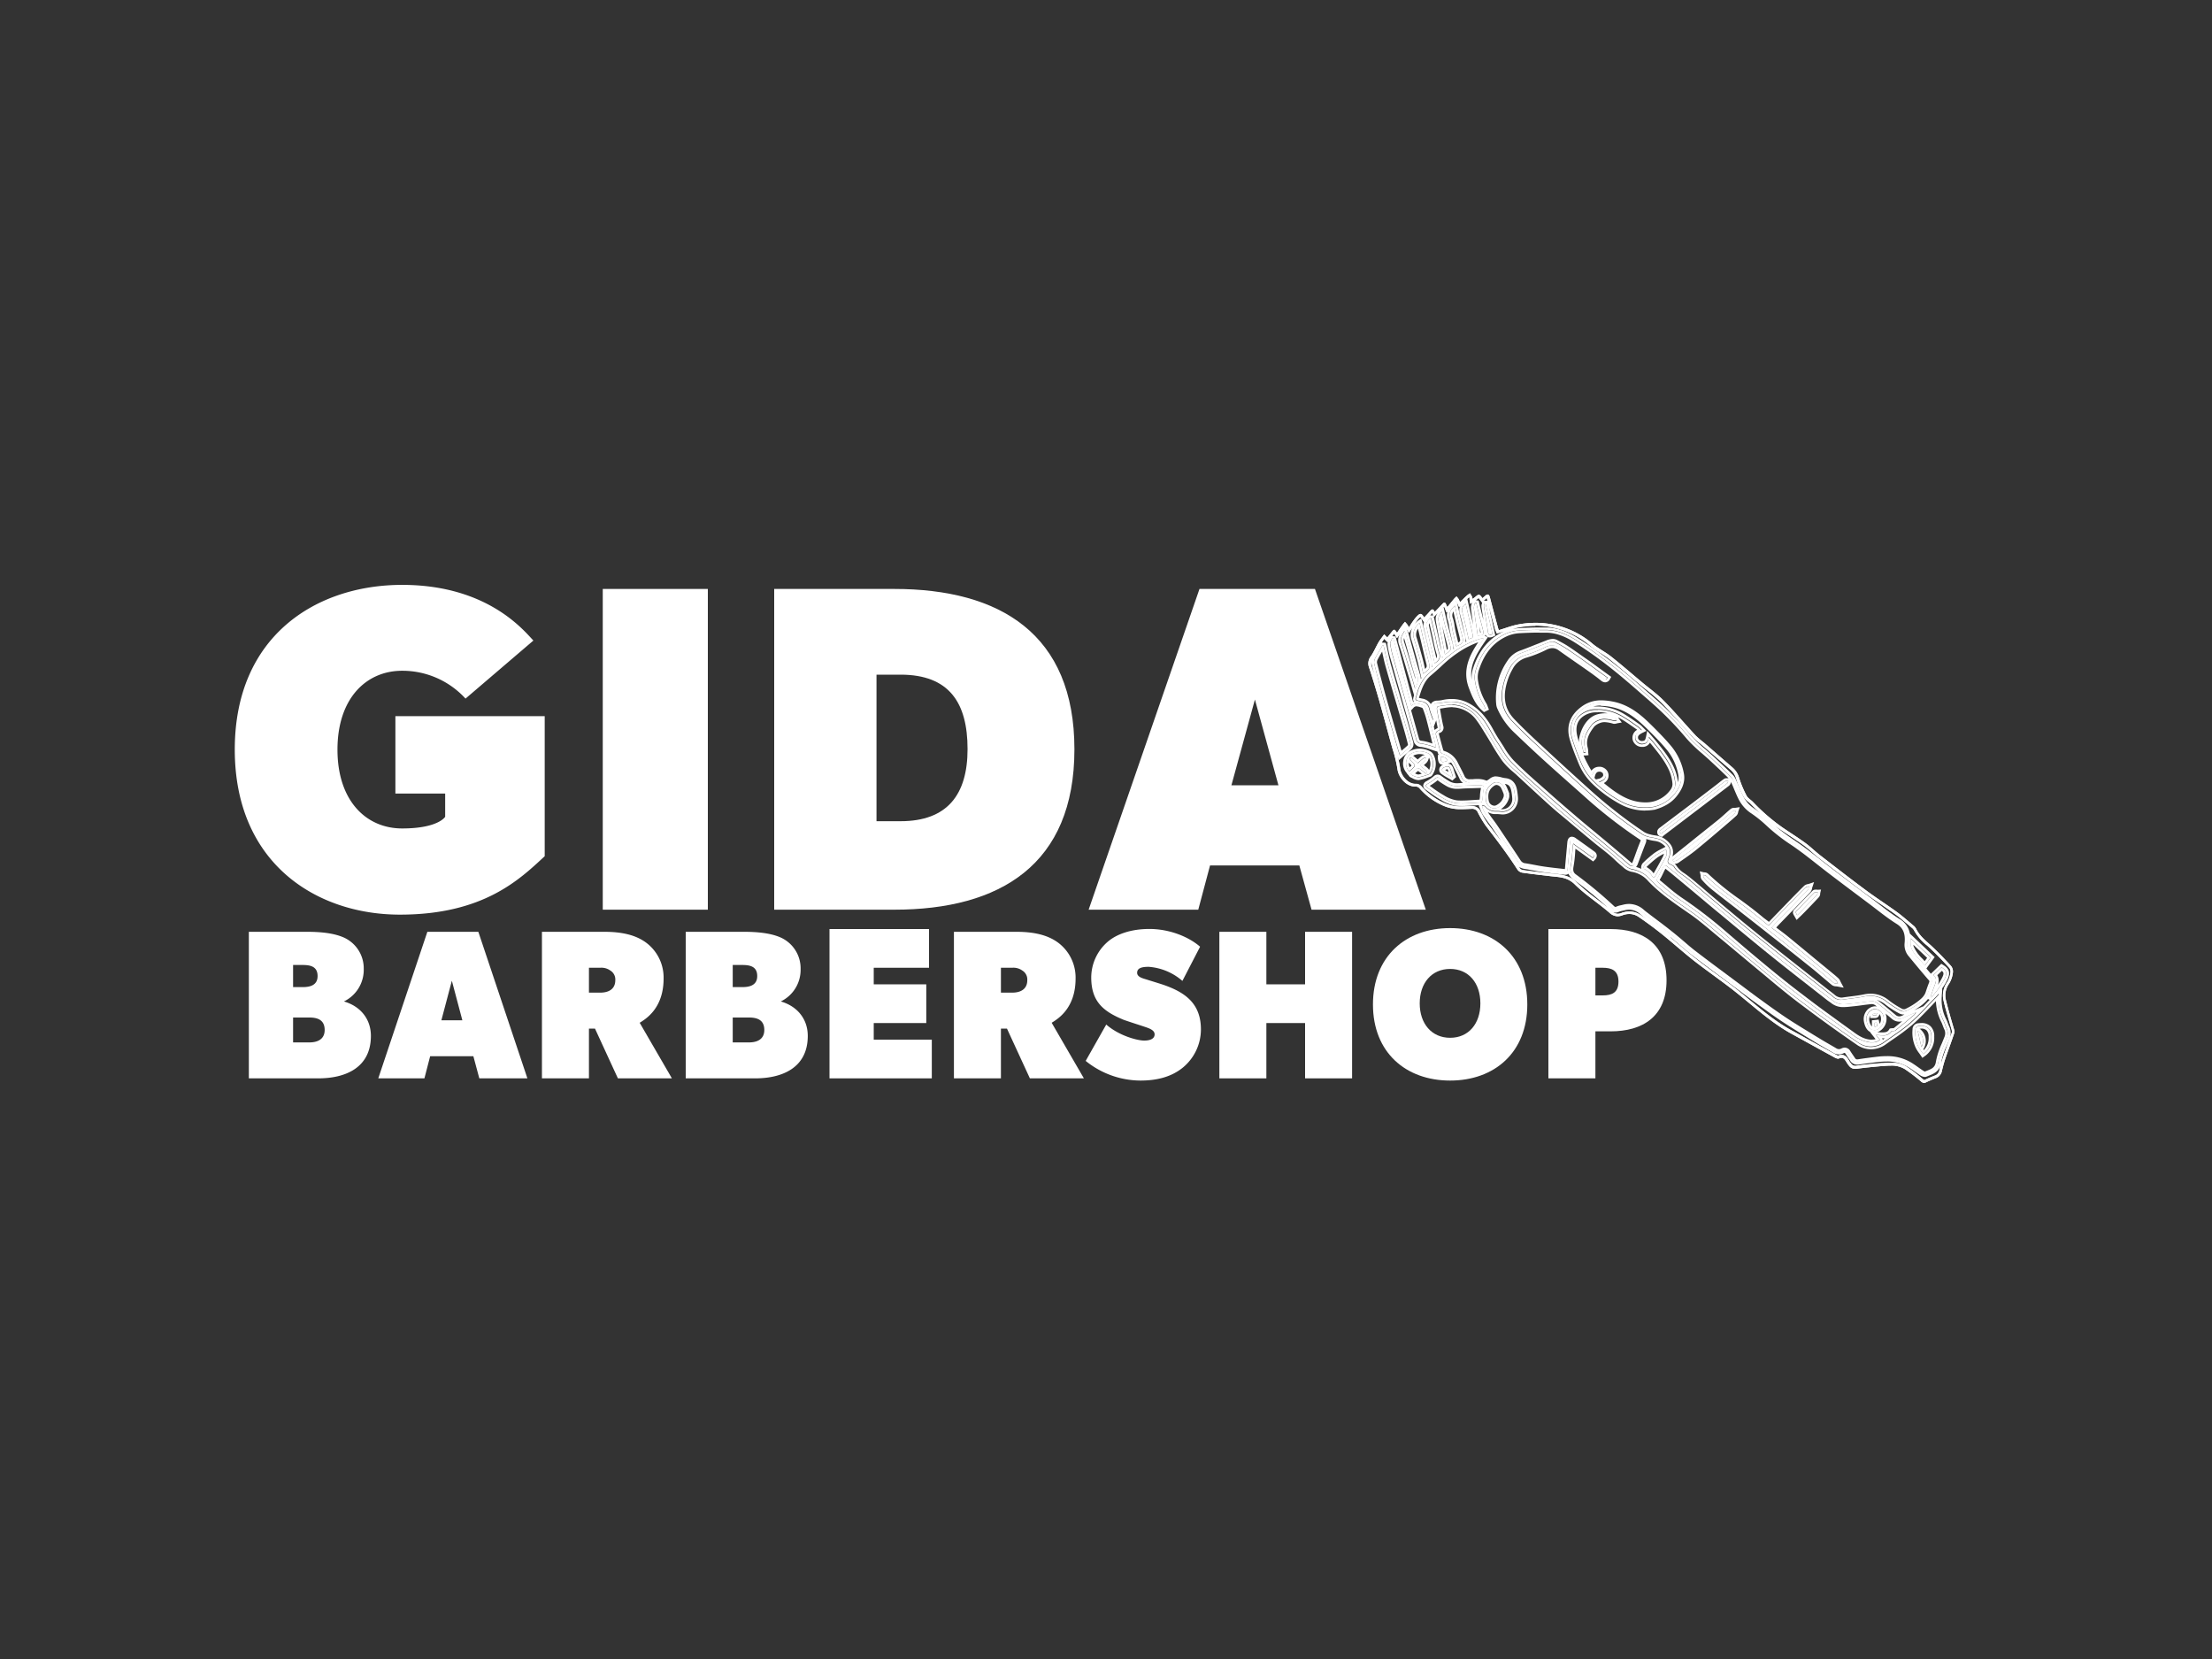 <svg id="Layer_1" data-name="Layer 1" xmlns="http://www.w3.org/2000/svg" viewBox="0 0 800 600"><rect x="0" y="0" width="800" height="600" fill="#333333" stroke="none"/><defs><style>.cls-1{fill:#fff;}</style></defs><title>Artboard 1</title><path class="cls-1" d="M531.33,216l.15.28s0,.08,0,.13,0,.24,0,.38l.26,1.62,1.32-1,.34-.24c.23-.16.43-.31.62-.46s.48-.4.68-.53c.17.19.41.52.56.73l.66.9.82-.75.31-.29c.2-.19.4-.38.61-.55l.06,0,0,.13,3,11.23a3.46,3.46,0,0,0,.28.69l0,.05.36.82.85-.26c.74-.22,1.46-.46,2.17-.7a38.42,38.42,0,0,1,4.47-1.29,33.3,33.3,0,0,1,6.34-.62,31.12,31.12,0,0,1,8.37,1.14,30.59,30.59,0,0,1,11.55,6.18,33.77,33.77,0,0,0,3.7,2.59,35.86,35.86,0,0,1,3.1,2.12c2.69,2.12,5.35,4.38,7.93,6.57q1.65,1.39,3.31,2.78c.82.69,1.66,1.36,2.48,2a56.51,56.51,0,0,1,5.23,4.52c2.5,2.54,4.92,5.26,7.27,7.88,1.39,1.55,2.82,3.16,4.26,4.72a18.58,18.58,0,0,0,2.07,1.83c.33.27.66.54,1,.82l1.18,1q4.57,4,9.15,7.94a6.51,6.51,0,0,1,2.05,3.18,38.08,38.08,0,0,0,2.77,6.66,6,6,0,0,0,1.69,1.82,8.38,8.38,0,0,1,.81.71A70.93,70.93,0,0,0,644,300c1.08.74,2.17,1.46,3.26,2.19,1.71,1.13,3.47,2.3,5.15,3.52,1,.73,2,1.58,2.91,2.4.79.69,1.61,1.4,2.46,2.06l.59.46c5.21,4,10.59,8.2,16,12.2,2,1.45,4,2.86,6,4.21,1.72,1.18,3.49,2.4,5.2,3.64,1.54,1.12,3,2.4,4.49,3.64l1.45,1.23a2.74,2.74,0,0,1,.68.79A18.16,18.16,0,0,0,697,342c.47.42.95.85,1.41,1.29,2.31,2.2,4.55,4.5,6.64,6.84a2.24,2.24,0,0,1,.36,1.57,8.72,8.72,0,0,1-1.18,3.49,8.3,8.3,0,0,0-1.25,7c.56,2.32,1.23,4.63,1.88,6.86.33,1.14.66,2.28,1,3.42l0,.08a3.63,3.63,0,0,1,.14.62c-.47,1.39-1,2.79-1.48,4.15s-1.06,2.94-1.57,4.43a47,47,0,0,0-1.53,5.31,2.45,2.45,0,0,1-1.73,2c-1.26.5-2.48,1-3.64,1.58l-.12,0a2.16,2.16,0,0,1-.47-.33l-.08-.06-1-.83a54.59,54.59,0,0,0-4.82-3.62,10.23,10.23,0,0,0-5.63-1.42c-1,0-1.9.07-2.81.13l-.42,0c-3.29.24-6.47.57-9.46,1l-.32,0a1.66,1.66,0,0,1-1.29-.66,8.36,8.36,0,0,1-.83-1.14l-.1-.17c-.51-.83-1.21-2-2.63-2a3.12,3.12,0,0,0-1.25.28,2.4,2.4,0,0,1-.7-.27q-4.42-2.42-8.83-4.85c-2.2-1.22-4.39-2.43-6.59-3.63C643,370.09,638,366,633.2,362c-1.28-1.06-2.56-2.13-3.86-3.18-2.84-2.29-5.84-4.48-8.73-6.6-2.32-1.7-4.71-3.45-7-5.25s-4.38-3.57-6.49-5.36c-1.74-1.48-3.53-3-5.34-4.45-3-2.38-5.77-4.46-8.58-6.34a6.91,6.91,0,0,0-3.87-1.16,8.07,8.07,0,0,0-2.84.53,4.11,4.11,0,0,1-1.42.3,3.67,3.67,0,0,1-2.39-1.13c-1.66-1.42-3.42-2.76-5.12-4.06a76,76,0,0,1-7.3-6.09c-2.57-2.54-5.39-2.83-8.12-3.1l-1.18-.13-1.58-.18c-2.87-.33-5.83-.68-8.73-1.1a1.79,1.79,0,0,1-1-.67c-3.53-5.5-7.4-10.6-11.39-15.78a29.49,29.49,0,0,1-2.35-3.83l-.5-.91a3.12,3.12,0,0,0-3-1.89h-.2l-.92,0c-.89,0-1.81.08-2.7.08a14.29,14.29,0,0,1-5.62-.95,23.21,23.21,0,0,1-8.79-6.21,2.88,2.88,0,0,0-1.9-1h-.43c-2.71,0-5.15-2.93-5.45-5.45a37.34,37.34,0,0,0-1.41-6c-.16-.54-.32-1.09-.47-1.64-.64-2.31-1.28-4.63-1.91-6.94-1-3.52-1.95-7.15-3-10.72s-2.19-7.38-3.56-11.62a3.13,3.13,0,0,1,.49-3.13,27,27,0,0,0,1.84-3.25c.33-.66.68-1.35,1.06-2a17,17,0,0,1,1.22-1.77l.3.3.8.81.7-.89.49-.62,1-1.29.19-.23.24.36.8,1.28.86-1.24.6-.87c.47-.69.94-1.36,1.41-2l.09-.11,0,0a3.86,3.86,0,0,1,.28.47c.07.13.15.28.25.44l.82,1.41.88-1.37c.18-.27.34-.53.51-.78.34-.53.66-1,1-1.51a12.9,12.9,0,0,1,1.29-1.58,4.68,4.68,0,0,1,.52-.45,4.84,4.84,0,0,1,.48.72L515,225l.92-1c.21-.22.41-.45.62-.66.46-.5.94-1,1.38-1.55l.1-.11v0l.58,1.43,1.07-1.12.75-.78c.52-.53,1-1,1.47-1.53l.39-.41.26.63.63,1.57,1.07-1.31.73-.9c.59-.73,1.16-1.43,1.74-2.12l0,.06a3.44,3.44,0,0,1,.2.47c.06.14.11.3.19.47l.57,1.36,1.05-1,.76-.75c.59-.58,1.15-1.13,1.72-1.66l.13-.1m.33-1.42a9.11,9.11,0,0,0-1.13.79c-.83.75-1.62,1.55-2.51,2.42a8.5,8.5,0,0,0-.46-1.09c-.23-.35-.51-.67-.77-1a10.59,10.59,0,0,0-.85.79c-.83,1-1.63,2-2.52,3.07-.45-1.11-.66-1.63-1-1.63s-.65.39-1.33,1.11l-2.2,2.3c-.28-.68-.55-.94-.83-.94s-.64.35-1,.76c-.61.74-1.29,1.42-2,2.17-.5-.87-.87-1.28-1.29-1.28s-.74.27-1.27.8a13.55,13.55,0,0,0-1.4,1.71c-.51.71-1,1.47-1.53,2.33a10.66,10.66,0,0,0-.59-1c-.26-.34-.56-.65-.84-1-.3.36-.62.69-.89,1.07-.68.94-1.33,1.91-2,2.91-.47-.75-.74-1.11-1-1.11s-.54.3-1,.88l-1.52,1.92-1.12-1.14c-.7,1-1.42,1.85-2,2.8-1,1.71-1.74,3.57-2.85,5.17a4.12,4.12,0,0,0-.62,4q1.88,5.76,3.55,11.58c1.67,5.87,3.24,11.78,4.88,17.66a50.32,50.32,0,0,1,1.84,7.52c.36,3,3.19,6.33,6.45,6.33h.43a1.89,1.89,0,0,1,1.14.68,24.16,24.16,0,0,0,9.16,6.48,15.09,15.09,0,0,0,6,1c1.22,0,2.44-.07,3.66-.12h.16a2.14,2.14,0,0,1,2.1,1.38,39.59,39.59,0,0,0,2.92,4.86c3.95,5.12,7.85,10.26,11.35,15.71a2.73,2.73,0,0,0,1.68,1.12c3.44.5,6.9.88,10.35,1.29,3.09.36,6,.31,8.7,2.94,3.81,3.76,8.4,6.7,12.48,10.2a4.58,4.58,0,0,0,3,1.37,5.12,5.12,0,0,0,1.77-.36,6.92,6.92,0,0,1,2.49-.47,5.86,5.86,0,0,1,3.31,1c2.93,2,5.76,4.08,8.51,6.29,4,3.21,7.81,6.67,11.85,9.82,5.17,4,10.62,7.72,15.72,11.84C635,364.64,641,370.12,648.14,374c5.14,2.82,10.27,5.68,15.42,8.48a3,3,0,0,0,1.22.41.64.64,0,0,0,.28-.06,2.29,2.29,0,0,1,.93-.23c.93,0,1.38.85,1.89,1.66a8.12,8.12,0,0,0,.94,1.3,2.61,2.61,0,0,0,2,1,2.45,2.45,0,0,0,.46,0c3.12-.42,6.25-.73,9.39-1,1-.07,2.11-.16,3.16-.16a9.07,9.07,0,0,1,5.09,1.27,67.21,67.21,0,0,1,5.76,4.38,2,2,0,0,0,1.17.61,1.28,1.28,0,0,0,.56-.14c1.17-.56,2.37-1.07,3.57-1.55a3.46,3.46,0,0,0,2.35-2.7,46.8,46.8,0,0,1,1.5-5.2c1-2.87,2.06-5.71,3-8.58a2.36,2.36,0,0,0-.15-1.29c-1-3.41-2-6.8-2.85-10.24a7.27,7.27,0,0,1,1.1-6.22,9.74,9.74,0,0,0,1.35-3.9,3.23,3.23,0,0,0-.6-2.41q-3.21-3.58-6.7-6.9c-2.16-2.06-4.63-3.82-6-6.64a3.57,3.57,0,0,0-.93-1.12c-2-1.67-3.92-3.4-6-4.92-3.68-2.68-7.53-5.13-11.18-7.85-5.57-4.13-11.06-8.39-16.54-12.64-1.85-1.43-3.52-3.1-5.4-4.48-2.75-2-5.63-3.8-8.43-5.72A71.19,71.19,0,0,1,634,290.06c-.76-.79-1.85-1.38-2.33-2.3a37.79,37.79,0,0,1-2.71-6.48,7.51,7.51,0,0,0-2.34-3.66l-10.33-9a34.86,34.86,0,0,1-3-2.57c-3.87-4.19-7.57-8.55-11.56-12.62-2.37-2.42-5.17-4.41-7.78-6.59-3.75-3.14-7.43-6.35-11.26-9.38-2.15-1.7-4.68-2.92-6.77-4.68A31.48,31.48,0,0,0,564,226.44a31.8,31.8,0,0,0-8.64-1.18,33.71,33.71,0,0,0-6.54.64c-2.25.45-4.42,1.31-6.73,2a4.83,4.83,0,0,1-.25-.61q-1.53-5.61-3-11.23c-.19-.71-.43-1.05-.79-1.05a1.56,1.56,0,0,0-.9.46c-.33.27-.64.57-1,.87-.61-.84-.92-1.23-1.3-1.23s-.71.29-1.38.84c-.27.22-.55.41-.92.68a3.59,3.59,0,0,0-.13-.76c-.22-.44-.49-.86-.74-1.3Z"/><path class="cls-1" d="M531.33,216l.15.28s0,.08,0,.13,0,.24,0,.38l.26,1.62.65-.48-.12.4a4.07,4.07,0,0,0-.28,1.77c.24,1.95.52,3.92.81,5.85-.45-1.94-.9-3.9-1.35-5.9l-.45-1.95-.35-1.53.49-.47.13-.1m6.45.2,0,.13,3,11.23a3.46,3.46,0,0,0,.28.69l0,.05.36.82.85-.26c.61-.18,1.21-.38,1.8-.58-5.32,2.4-9.07,6.82-11.15,13.14a10.42,10.42,0,0,0-.6,4.38c-.91-5.08,1.71-9.38,5.17-14.33l.66-1-1.06-.5h0a1.59,1.59,0,0,0,.22-.43,1.64,1.64,0,0,0,1.54,1,3.06,3.06,0,0,0,1.29-.34l.73-.34-.18-.79L538.23,218l-.17-.74-.76,0h-.65l.15-.13.31-.29c.2-.19.4-.38.61-.55l.06,0m-3,0c.17.19.41.52.56.73l.66.9,0,.18c0,.08-.05.16-.07.24a2.47,2.47,0,0,0-.15,1.14c.2,1.39.42,2.78.64,4.16,0,.3.09.59.14.89l-1.17-4.69c-.11-.44-.21-.87-.31-1.31l-.14-.62-.16-.71-.72-.06-.3,0,.38-.29c.18-.15.48-.4.68-.53m-8.09,1,0,0-.31.28.28-.33m.23.5v0c.06.14.11.3.19.47l.57,1.36.43-.43a3.45,3.45,0,0,0-.18,2.64c.63,2.23,1.14,4.56,1.63,6.81.21.94.41,1.88.63,2.82l.13.58-.31.16a5.79,5.79,0,0,0-.23-2.4l-.15-.59c-.4-1.6-.81-3.2-1.19-4.8-.3-1.23-.58-2.46-.87-3.75l-.4-1.76-.26-1.14m-4.66,1.63.26.63.63,1.57.35-.44a4.73,4.73,0,0,0,.1,3.18,13.22,13.22,0,0,1,.5,2.34c.08.5.15,1,.27,1.53.29,1.37.61,2.73.93,4.1.13.58.27,1.17.4,1.75l.14.61-.18.13a7.79,7.79,0,0,0-.3-2c-.3-1.19-.62-2.38-.93-3.57s-.64-2.4-.94-3.6c-.25-1-.48-2-.71-3-.11-.5-.23-1-.35-1.55l-.33-1.44.16-.17M518,221.68v0l.37.9h-1.18c.24-.27.48-.54.7-.82l.1-.11m1.87.14c-.76,1.3-.76,1.87-.39,3.85.49,2.62,1,5.23,1.51,7.85l.4,2c-.39-1.27-.67-2.61-.94-3.91-.13-.65-.27-1.3-.41-1.95l-1-4.42-.43-1.9-.14-.59.14.35,1.07-1.12.21-.21m-6.05,1.29a4.84,4.84,0,0,1,.48.72L515,225l0,0a2.9,2.9,0,0,0-.13,1.78c.72,3.18,1.45,6.36,2.19,9.58l.65,2.8a1.21,1.21,0,0,1-.05-.18c-.49-1.86-.93-3.78-1.35-5.63-.16-.69-.31-1.37-.47-2.05-.33-1.39-.64-2.78-1-4.21l-.45-2-.34-1.48-1.23.9a6.71,6.71,0,0,0-1.24,1.2l.39-.57a12.9,12.9,0,0,1,1.29-1.58,4.68,4.68,0,0,1,.52-.45m41.54,3.15a31.12,31.12,0,0,1,8.37,1.14,30.59,30.59,0,0,1,11.55,6.18,33.77,33.77,0,0,0,3.7,2.59,35.86,35.86,0,0,1,3.1,2.12c2.69,2.12,5.35,4.38,7.93,6.57q1.65,1.39,3.31,2.78c.82.69,1.66,1.36,2.48,2a56.51,56.51,0,0,1,5.23,4.52c2.5,2.54,4.92,5.26,7.27,7.88,1.39,1.55,2.82,3.16,4.26,4.72a18.58,18.58,0,0,0,2.07,1.83c.33.27.66.54,1,.82l1.18,1q4.57,4,9.15,7.94a6.51,6.51,0,0,1,2.05,3.18,38.08,38.08,0,0,0,2.77,6.66,6,6,0,0,0,1.69,1.82,8.38,8.38,0,0,1,.81.71c1.12,1.15,2.23,2.23,3.34,3.26-.91-.69-1.8-1.31-2.61-1.88a11.18,11.18,0,0,1-3.61-4.39c-.49-1-.93-2-1.35-3-.28-.68-.56-1.36-.86-2l-.18-.4a6.22,6.22,0,0,0-1.21-2c-2.24-2.23-4.58-4.41-6.84-6.52l-.24-.22c-.91-.86-1.87-1.69-2.8-2.5a51.51,51.51,0,0,1-5.38-5.16,120,120,0,0,0-12.26-12.67l-2.87-2.52c-3.89-3.42-7.92-7-12.05-10.24a161.42,161.42,0,0,0-13.41-9.54c-4.13-2.64-7.75-3.92-11.4-4-.92,0-1.88,0-2.83,0-2.2,0-4.53.07-6.92.21a18.67,18.67,0,0,0-2.65.32c.63-.18,1.25-.34,1.89-.47a33.3,33.3,0,0,1,6.34-.62m-44.48.61a5.37,5.37,0,0,0-.56,3.89c.81,2.67,1.56,5.29,2.24,7.81.31,1.14.56,2.31.83,3.54l.4,1.79.29,1.24-.21.31a5.42,5.42,0,0,0-.24-1.44c-1-3.42-2-6.92-2.92-10.31-.42-1.52-.83-3-1.26-4.56a5.52,5.52,0,0,0-.3-.82c-.07-.15-.14-.33-.22-.53l-.22-.58a1.62,1.62,0,0,0,.1.18l.82,1.41.88-1.37.37-.56m-6.63,2.18.24.36.8,1.28.86-1.24.1-.15a4.37,4.37,0,0,0-.35,3.45c1,3,1.88,6.08,2.77,9.06l.75,2.52c.32,1,.62,2.1.95,3.25l.5,1.75.57,2c-.32,1-.5,1.63-.14,2.24l.06.09-.27.1-5.17-19.4-1-3.63-.18-.68-.69-.06-.45,0h-.06l.49-.62.19-.23m-3.5,1.92.3.3.8.81.17-.22a2.46,2.46,0,0,0-.16,1.21,37.05,37.05,0,0,0,1.13,5.07q1.62,5.76,3.25,11.52c1.66,5.86,3.37,11.92,5,17.88a2.86,2.86,0,0,0,2.86,2.4,16.56,16.56,0,0,1,3.35.9l1.62.53.84.25.15.49a1.88,1.88,0,0,0,.48.78L520,273l0,.86c.06,1,.16,2.73,1.83,2.73h.09a2,2,0,0,0-1.4,1.57,1.84,1.84,0,0,0,.8,1.75,23.9,23.9,0,0,0,2.31,1.45c.32.18.64.36,1,.55l.64.39.55-.51.33-.3.48-.43-.2-.62-.2-.61c-.15-.43-.29-.87-.43-1.31-.31-1-.74-2.33-2.17-2.33h-.05l.32-.11.89-.33a8.39,8.39,0,0,1,.68,1.11l.67,1.31c.57,1.1,1.16,2.24,1.68,3.37a3.91,3.91,0,0,0,1.3,1.64l-.32,0c-.59,0-1.14.08-1.68.08a5.3,5.3,0,0,1-2.76-.62,32.6,32.6,0,0,1-3.09-2,2.29,2.29,0,0,0-1.34-.51,2.14,2.14,0,0,0-1.37.57,16.41,16.41,0,0,1-2.66,1.83,2,2,0,0,0-1.18,1.53,1.89,1.89,0,0,0,1,1.6l1.25.9a40.1,40.1,0,0,0,4,2.66l.19.1a14.52,14.52,0,0,0,5.39,2.1c.68.06,1.39.09,2.18.09,1.38,0,2.76-.09,4.21-.19l2.07-.13-.23.21.31.67.33.78a10.49,10.49,0,0,0,.94,1.94c.6.9,1.24,1.77,1.86,2.62s1.08,1.47,1.59,2.21q1.61,2.37,3.12,4.63c-1.52-2-3.07-4.06-4.63-6.09a29.49,29.49,0,0,1-2.35-3.83l-.5-.91a3.12,3.12,0,0,0-3-1.89h-.2l-.92,0c-.89,0-1.81.08-2.7.08a14.29,14.29,0,0,1-5.62-.95,23.21,23.21,0,0,1-8.79-6.21,2.88,2.88,0,0,0-1.9-1h-.43c-2.71,0-5.15-2.93-5.45-5.45a29.86,29.86,0,0,0-.94-4.4l.44,1.31,1.13-1,1-.86c.89-.76,1.73-1.47,2.53-2.26a2.54,2.54,0,0,0,.53-2.23c-.44-1.81-1-3.73-1.63-6-.75-2.6-1.52-5.19-2.28-7.79-1.36-4.61-2.76-9.38-4.1-14.08-.47-1.67-.85-3.42-1.21-5.11-.17-.79-.34-1.59-.53-2.38l-.19-.7-.71-.08-.35,0-.42-.05c.31-.47.65-.94,1-1.42m8.17,48.63-.11.09.66.77.12.16a1.49,1.49,0,0,0,.68.58c.21.09.42.2.64.31a4.75,4.75,0,0,0,2,.64h.28a14,14,0,0,0,3.11-.87c.36-.13.71-.27,1.07-.38a1.37,1.37,0,0,0,.71-.6,7.16,7.16,0,0,0,.24-7.62,2.79,2.79,0,0,0-1-.91,8.49,8.49,0,0,0-3.88-1,7.5,7.5,0,0,0-3.52.91,4.83,4.83,0,0,0-2.38,3.6,5.2,5.2,0,0,0,1.29,4.35m12.81-42.25.09.44-.13.11a3.31,3.31,0,0,0,0-.55M496,239.24a2.85,2.85,0,0,0,.06,1c.28,1.1.55,2.2.84,3.29l-.77-2.38a3.23,3.23,0,0,1-.13-1.87m21.88.66,0,.22.22,1-.14.13a5.36,5.36,0,0,0-.13-1.31m1.58,20.54c.17.85.34,1.68.52,2.51,0,.15,0,.25,0,.31h0a2.61,2.61,0,0,0-1.06.69c-.1-.42-.2-.83-.31-1.24l.73-1.93a2.35,2.35,0,0,0,.11-.35m24.83,23c1.46.17,2.12,1,2.43,2.95a23,23,0,0,1,.27,2.35,3.71,3.71,0,0,1-1,2.73,3.54,3.54,0,0,1-2.58,1.12c-.18,0-.38,0-.58,0a7.06,7.06,0,0,0,3-4.08,3.1,3.1,0,0,0,.06-1.16c0-.11,0-.22,0-.33v-.2l-.08-.18-.3-.77a15.48,15.48,0,0,0-.81-1.83,4.24,4.24,0,0,0-.38-.56m96.08,13.82q1.81,1.46,3.68,2.74c1.08.74,2.17,1.46,3.26,2.19,1.71,1.13,3.47,2.3,5.15,3.52,1,.73,2,1.58,2.91,2.4.79.69,1.61,1.4,2.46,2.06l.59.46c5.21,4,10.59,8.2,16,12.2,2,1.45,4,2.86,6,4.21,1.72,1.18,3.49,2.4,5.2,3.64,1.54,1.12,3,2.4,4.49,3.64l1.45,1.23a2.74,2.74,0,0,1,.68.79A18.16,18.16,0,0,0,697,342c.47.42.95.85,1.41,1.29,2.31,2.2,4.55,4.5,6.64,6.84a2.24,2.24,0,0,1,.36,1.57,8.72,8.72,0,0,1-1.18,3.49,8.3,8.3,0,0,0-1.25,7c.56,2.32,1.23,4.63,1.88,6.86.33,1.14.66,2.28,1,3.42l0,.08a3.63,3.63,0,0,1,.14.62c-.47,1.39-1,2.79-1.48,4.15s-1.06,2.94-1.57,4.43c-.29.84-.6,1.78-.88,2.78,0-.1,0-.19,0-.28a25.67,25.67,0,0,1,2-6.06c.31-.76.64-1.55.94-2.33a5.47,5.47,0,0,0,0-4.49c-.18-.38-.34-.78-.5-1.21s-.32-.86-.52-1.3a15.47,15.47,0,0,1-1.78-7.17c0-.4,0-.81.06-1.32,0-.28,0-.59.06-.95l.11-2a20.83,20.83,0,0,0,1.74-2.85c1.31-2.6.91-4.18-1.43-5.6l-.65-.4-.56.53-.45.43-2.5,2.39-.27.25-1.61-1.9.34-.48,2.14-2.93.52-.71-.64-.61-4.55-4.32-2.71-2.57-1.07-1a7.67,7.67,0,0,0-3.74-5.28c-2.51-1.57-4.93-3.44-7.27-5.24-.93-.72-1.85-1.43-2.78-2.13-4.64-3.47-9.18-6.87-13.77-10.37-1.58-1.2-3.16-2.44-4.69-3.64s-3.35-2.62-5.05-3.91c-1.5-1.14-3.06-2.22-4.58-3.27a69,69,0,0,1-8.46-6.57m-45,6.2c.34.11.67.2,1,.28l.28.08c.51.13,1,.22,1.52.3a7.77,7.77,0,0,1,1.87.44,7.11,7.11,0,0,1,2.28,1.72l-.23.12c-.39.22-.78.42-1.17.61a18.62,18.62,0,0,0-2.65,1.54,41.62,41.62,0,0,0-4.24,3.7,2.57,2.57,0,0,0-.49,1.92s0,.06,0,.08a11.64,11.64,0,0,0-1.87-.68,3.32,3.32,0,0,0,.62-1.07c.28-.73.55-1.46.83-2.2.65-1.73,1.32-3.52,2-5.25a2.68,2.68,0,0,0,.22-1.59m-46,10.07a4.76,4.76,0,0,0,2,.73c1,.16,2.07.36,3.07.55s2.28.44,3.44.61c2.3.34,4.64.6,6.91.85l1.11.12.26,0a1.73,1.73,0,0,0,1.1-.37,4.33,4.33,0,0,0,1.53,1.86,153.15,153.15,0,0,1,12.63,10.36c-1.27-1-2.57-2-3.85-3a76,76,0,0,1-7.3-6.09c-2.57-2.54-5.39-2.83-8.12-3.1l-1.18-.13-1.58-.18c-2.87-.33-5.83-.68-8.73-1.1a1.79,1.79,0,0,1-1-.67l-.3-.46M589.23,329a6,6,0,0,1,4,1.64c.66.57,1.35,1.1,2,1.62-.7-.5-1.4-1-2.1-1.45a6.91,6.91,0,0,0-3.87-1.16,8.07,8.07,0,0,0-2.84.53,4.11,4.11,0,0,1-1.42.3,3,3,0,0,1-1.7-.6,2.24,2.24,0,0,0,.92.2,2.93,2.93,0,0,0,1.21-.29,6.63,6.63,0,0,1,1.34-.39l.74-.17a6.56,6.56,0,0,1,1.66-.23M604.12,339l.06,0c1.14.9,2.27,1.87,3.36,2.81,1.39,1.2,2.84,2.44,4.33,3.59,3.37,2.6,6.84,5.18,10.19,7.67l4.39,3.27,2.69,2c1.86,1.41,3.79,2.86,5.71,4.26l1.11.81c2.88,2.09,5.85,4.25,8.87,6.24,3.25,2.14,6.62,4.19,9.88,6.18l2.26,1.39c1.22.74,2.47,1.46,3.68,2.16l2.38,1.39a3.93,3.93,0,0,0,2,.58,3.81,3.81,0,0,0,1.76-.45.92.92,0,0,1,.33-.1c.13,0,.28.21.36.34.39.62.81,1.23,1.21,1.81l.46.67a2.86,2.86,0,0,0,2.47,1.42,4,4,0,0,0,.58,0c2.46-.4,4.92-.7,7-.94a25.87,25.87,0,0,1,3.06-.19,14.63,14.63,0,0,1,7.92,2.06c.81.5,1.62,1.07,2.4,1.62.63.45,1.28.91,1.95,1.35a3.33,3.33,0,0,0,1.62.55,1.59,1.59,0,0,0,.62-.12l.81-.33c1.5-.59,3.32-1.3,4.14-3.46-.12.47-.23.95-.34,1.43a2.45,2.45,0,0,1-1.73,2c-1.26.5-2.48,1-3.64,1.58l-.12,0a2.16,2.16,0,0,1-.47-.33l-.08-.06-1-.83a54.59,54.59,0,0,0-4.82-3.62,10.23,10.23,0,0,0-5.63-1.42c-1,0-1.89.07-2.81.13l-.42,0c-3.29.24-6.47.57-9.46,1l-.32,0a1.66,1.66,0,0,1-1.29-.66,7.54,7.54,0,0,1-.82-1.14l-.11-.17c-.51-.83-1.21-2-2.63-2a3.12,3.12,0,0,0-1.25.28,2.4,2.4,0,0,1-.7-.27q-4.42-2.42-8.83-4.85c-2.2-1.22-4.39-2.43-6.59-3.63C643,370.09,638,366,633.2,362c-1.28-1.06-2.56-2.13-3.86-3.18-2.84-2.29-5.84-4.48-8.73-6.6-2.32-1.7-4.71-3.45-7-5.25s-4.38-3.57-6.49-5.36c-1-.83-2-1.68-3-2.52m93.16,22.21.44.23.16.08-1.08,1.12c-.45.47-.9.95-1.36,1.42l.15-.22-3.11,1.36-.25.12a25.29,25.29,0,0,0,2.16-1.43,13.33,13.33,0,0,0,2.89-2.68m-18.5.32a9.44,9.44,0,0,1,3.18,1.74,33.62,33.62,0,0,0,5,3.2,3.33,3.33,0,0,0,1.56.36h.24l-.72.35a2.55,2.55,0,0,1-1.16.32,2.08,2.08,0,0,1-1.37-.58l-.65-.54c-1.74-1.46-3.54-3-5.38-4.39a4.37,4.37,0,0,0-.72-.45m2.94,13.88c-.24.16-.47.33-.7.5h0l-.37-.47h.19c.29,0,.59,0,.9,0M531.66,214.59a9.11,9.11,0,0,0-1.13.79c-.83.75-1.62,1.55-2.51,2.42a8.5,8.5,0,0,0-.46-1.09c-.23-.35-.51-.67-.77-1a10.59,10.59,0,0,0-.85.79c-.83,1-1.63,2-2.52,3.07-.45-1.11-.66-1.63-1-1.63s-.65.39-1.33,1.11l-2.2,2.3c-.28-.68-.55-.94-.83-.94s-.64.35-1,.76c-.61.74-1.29,1.42-2,2.17-.5-.87-.86-1.28-1.29-1.28s-.74.27-1.27.8a13.55,13.55,0,0,0-1.4,1.71c-.51.71-1,1.47-1.53,2.33a10.66,10.66,0,0,0-.59-1c-.26-.34-.56-.65-.84-1-.3.36-.62.69-.89,1.07-.68.94-1.33,1.91-2,2.91-.47-.75-.74-1.11-1-1.11s-.54.3-1,.88l-1.52,1.92-1.12-1.14c-.7,1-1.42,1.85-2,2.8-1,1.71-1.74,3.57-2.85,5.17a4.12,4.12,0,0,0-.62,4q1.88,5.76,3.55,11.58c1.67,5.87,3.24,11.78,4.88,17.66a50.32,50.32,0,0,1,1.84,7.52c.36,3,3.19,6.33,6.45,6.33h.43a1.89,1.89,0,0,1,1.14.68,24.16,24.16,0,0,0,9.16,6.48,15.09,15.09,0,0,0,6,1c1.22,0,2.44-.07,3.66-.12h.16a2.14,2.14,0,0,1,2.1,1.38,39.59,39.59,0,0,0,2.92,4.86c3.95,5.12,7.85,10.26,11.35,15.71a2.73,2.73,0,0,0,1.68,1.12c3.44.5,6.9.88,10.35,1.29,3.09.36,6,.31,8.7,2.94,3.81,3.76,8.4,6.7,12.48,10.2a4.58,4.58,0,0,0,3,1.37,5.12,5.12,0,0,0,1.77-.36,6.92,6.92,0,0,1,2.49-.47,5.86,5.86,0,0,1,3.31,1c2.93,2,5.76,4.08,8.51,6.29,4,3.21,7.81,6.67,11.85,9.82,5.17,4,10.62,7.72,15.72,11.84C635,364.64,641,370.12,648.14,374c5.14,2.82,10.27,5.68,15.42,8.48a3,3,0,0,0,1.22.41.64.64,0,0,0,.28-.06,2.29,2.29,0,0,1,.93-.23c.93,0,1.38.85,1.89,1.66a8.12,8.12,0,0,0,.94,1.3,2.61,2.61,0,0,0,2,1,2.45,2.45,0,0,0,.46,0c3.12-.42,6.25-.73,9.39-1,1-.07,2.11-.16,3.16-.16a9.09,9.09,0,0,1,5.09,1.27,67.21,67.21,0,0,1,5.76,4.38,2,2,0,0,0,1.17.61,1.28,1.28,0,0,0,.56-.14c1.17-.56,2.37-1.07,3.57-1.55a3.46,3.46,0,0,0,2.35-2.7,46.8,46.8,0,0,1,1.5-5.2c1-2.87,2.06-5.71,3-8.58a2.36,2.36,0,0,0-.15-1.29c-1-3.41-2-6.8-2.85-10.24a7.27,7.27,0,0,1,1.1-6.22,9.74,9.74,0,0,0,1.35-3.9,3.23,3.23,0,0,0-.6-2.41q-3.21-3.58-6.7-6.9c-2.16-2.06-4.63-3.82-6-6.64a3.57,3.57,0,0,0-.93-1.12c-2-1.67-3.92-3.4-6-4.92-3.68-2.68-7.53-5.13-11.18-7.85-5.57-4.13-11.06-8.39-16.54-12.64-1.85-1.43-3.52-3.1-5.4-4.48-2.75-2-5.63-3.8-8.43-5.72A71.19,71.19,0,0,1,634,290.06c-.76-.79-1.85-1.38-2.33-2.3a37.79,37.79,0,0,1-2.71-6.48,7.51,7.51,0,0,0-2.34-3.66l-10.33-9a34.86,34.86,0,0,1-3-2.57c-3.87-4.19-7.57-8.55-11.56-12.62-2.37-2.42-5.17-4.41-7.78-6.59-3.75-3.14-7.43-6.35-11.26-9.38-2.15-1.7-4.68-2.92-6.77-4.68A31.48,31.48,0,0,0,564,226.44a31.8,31.8,0,0,0-8.64-1.18,33.71,33.71,0,0,0-6.54.64c-2.25.45-4.42,1.31-6.73,2a4.83,4.83,0,0,1-.25-.61q-1.53-5.61-3-11.23c-.19-.71-.43-1.05-.79-1.05a1.56,1.56,0,0,0-.9.46c-.33.27-.64.57-1,.87-.61-.84-.92-1.23-1.3-1.23s-.72.29-1.38.84c-.27.22-.55.41-.92.68a3.59,3.59,0,0,0-.13-.76c-.22-.44-.49-.86-.74-1.3Zm2.8,15.35c-.49-3.37-1-6.65-1.42-9.95a6.22,6.22,0,0,1,.42-2l.45,0c.15.65.29,1.31.45,1.95.62,2.52,1.26,5,1.89,7.54.5,2,.36,2.2-1.79,2.39Zm4.47-.36c-.42,0-.69-.28-.79-1-.45-3.11-1-6.19-1.44-9.29a3.23,3.23,0,0,1,.22-1l.33,0c.84,3.65,1.68,7.31,2.55,11.07a2.16,2.16,0,0,1-.87.25Zm-7.78,1.57c-.74-3.22-1.37-6.48-2.27-9.67-.41-1.45.12-2.23,1.2-3.15.78,3.38,1.52,6.62,2.27,9.87,0,.24.08.48.13.72.37,1.72.37,1.72-1.33,2.23Zm-4.49,2.6c-.45-2-.92-3.9-1.34-5.84a31.11,31.11,0,0,0-.8-4c-.72-2,.08-3.45,1.66-4.87.45,1.94.85,3.74,1.27,5.52s.9,3.61,1.35,5.4c.59,2.33.31,2.85-2.14,3.79Zm-4.08,2.9c-.72-3.74-1.45-7.45-2.15-11.16-.4-2.18-.37-2.19,1-4.34.39,1.66.7,3.14,1.07,4.6.6,2.39,1.26,4.77,1.87,7.17.56,2.23.46,2.43-1.79,3.73Zm-3.7,3.24c-1-4.53-2.06-8.94-3-13.35-.3-1.33.67-2,1.27-2.94h.48q.74,3.16,1.45,6.32c.48,2.09.82,4.22,1.47,6.26.55,1.71,0,2.72-1.62,3.7Zm-4.14,3.79c-.44-1.93-.79-3.67-1.24-5.37-.71-2.62-1.46-5.24-2.25-7.84-.45-1.46.43-3.88,2.17-5.16.49,2.15,1,4.17,1.42,6.19.6,2.58,1.16,5.16,1.83,7.71.63,2.4.56,2.72-1.93,4.47Zm22,12.71.38-.18a7.17,7.17,0,0,0-.51-1.24,23.41,23.41,0,0,1-3.23-9,9.3,9.3,0,0,1,.52-4.22c1.91-5.8,5.37-10.34,11.09-12.74a14.53,14.53,0,0,1,4.77-1q3.42-.21,6.86-.21c.93,0,1.87,0,2.81,0,4,.11,7.61,1.77,10.88,3.86a159.94,159.94,0,0,1,13.33,9.48c5.11,4.06,10,8.44,14.88,12.73a121.36,121.36,0,0,1,12.16,12.57c2.44,2.85,5.5,5.16,8.26,7.74,2.38,2.22,4.75,4.43,7,6.72a6.84,6.84,0,0,1,1.18,2.14c.76,1.69,1.4,3.44,2.23,5.09a12.33,12.33,0,0,0,3.94,4.76,44.84,44.84,0,0,1,5.88,4.65c4.08,4,9,6.87,13.51,10.29,3.27,2.48,6.47,5.05,9.74,7.54q6.86,5.22,13.78,10.38c3.35,2.51,6.58,5.21,10.12,7.41,3.15,2,3.68,4.69,3.36,7.92a5.23,5.23,0,0,0,1.28,4c2.38,2.89,4.78,5.77,7.22,8.61a1.63,1.63,0,0,1,.28,1.9c-.46,1.13-.84,2.31-1.25,3.47a9,9,0,0,1-3.52,4,26.27,26.27,0,0,1-4.31,2.55,2.32,2.32,0,0,1-.94.19,2.29,2.29,0,0,1-1.08-.24,32.4,32.4,0,0,1-4.87-3.1,9.5,9.5,0,0,0-6.08-2.29,11,11,0,0,0-2.16.23c-2.64.55-5.34.77-8,1.18a4,4,0,0,1-3.57-1.31q-7.92-6.18-15.8-12.41c-5-4-10-7.95-15-12-4.62-3.76-9.16-7.62-13.72-11.44-2.74-2.29-5.39-4.68-8.2-6.88-1.6-1.25-3.46-2.16-4.56-4-.31-.52-1.14-.74-1.73-1.09s-.65-1-.36-1.7c.74-1.75,1.06-3.56-.31-5.12a8,8,0,0,0-2.68-2,25.17,25.17,0,0,0-3.53-.8,9.37,9.37,0,0,1-2.78-1,174.27,174.27,0,0,1-18.7-14.46q-10-9-19.83-18.12c-3-2.73-5.85-5.52-8.64-8.42-4.56-4.74-4.43-10.26-2.34-16a22.76,22.76,0,0,1,1.52-3.24,9.22,9.22,0,0,1,5.72-4.66,43.93,43.93,0,0,0,7-2.8,5.74,5.74,0,0,1,2.55-.67,4.84,4.84,0,0,1,2.83,1c3.85,2.73,7.74,5.4,11.6,8.11,1.31.92,2.57,1.92,3.85,2.87a1.47,1.47,0,0,0,.82.37c.3,0,.59-.19.88-.7-3-2.15-5.86-4.26-8.77-6.33-2-1.45-4.09-2.89-6.18-4.26-1.19-.78-2.47-1.44-3.73-2.12a2.51,2.51,0,0,0-1.19-.29,6.64,6.64,0,0,0-2.24.59c-3.09,1.18-6.14,2.47-9.25,3.59a8.19,8.19,0,0,0-4.1,3.36,22.58,22.58,0,0,0-3.81,15,4.36,4.36,0,0,0,.3,1.18,26.18,26.18,0,0,0,6.38,8.84q5.5,5.29,11.17,10.42c5.08,4.6,10.25,9.11,15.36,13.69a172.33,172.33,0,0,0,18.35,14.08,1.23,1.23,0,0,1,.51,1.81c-1,2.47-1.91,5-2.86,7.47-.27.73-.64,1.09-1.08,1.09a1.69,1.69,0,0,1-1-.48q-4.86-4.17-9.77-8.27c-3-2.5-6-4.94-9-7.47-3.9-3.33-7.79-6.68-11.63-10.09-4.14-3.68-8.37-7.29-12.25-11.25-2-2.1-3.45-4.86-5.13-7.33-2.14-3.15-3.57-6.78-6.25-9.59-3-3.1-6.33-4.94-10.32-4.94a14.81,14.81,0,0,0-3.1.35,10.36,10.36,0,0,1-2.07.25c-1.31,0-1.69.84-1.61,2s.27,2,.38,2.94a2.25,2.25,0,0,1-.13,1.13c-.49-1.43-1.09-2.83-1.44-4.3a3.2,3.2,0,0,0-2.82-2.46c-2.52-.58-2.33-.21-1.54-2.86a14.36,14.36,0,0,1,4.29-7.33c3.8-3.16,7.14-6.87,11.53-9.36a29.2,29.2,0,0,1,7.25-3.17,7.35,7.35,0,0,1,.84-.15h0c.06,0,.13.06.23.11-3.69,5.28-7.22,10.64-4.67,17.51,1.08,2.89,2.25,5.88,4.71,8Zm-25-7.34c-.54-1.88-1-3.45-1.45-5-1.16-3.87-2.3-7.75-3.53-11.6-.53-1.66.37-2.77,1.15-4.29a13,13,0,0,1,.49,1.26c1.39,5,2.7,10,4.18,14.89.51,1.69.05,3-.84,4.75Zm7.56,21.36a30.52,30.52,0,0,0-5.15-1.46,1.91,1.91,0,0,1-2-1.67c-2.72-9.82-5.53-19.61-8.28-29.41a35.05,35.05,0,0,1-1.1-4.93c-.09-.64.44-1.36.69-2l.45,0,6.5,24.41a2.48,2.48,0,0,1,1.86-.88,7.59,7.59,0,0,1,2.07.48,1.86,1.86,0,0,1,1.09.85,41.56,41.56,0,0,1,1.43,4.34c.79,3,1.5,6,2.23,9,.12.49.17,1,.22,1.27Zm-13,2.82c-.22-.66-.5-1.4-.72-2.16-1.79-6.18-3.6-12.36-5.34-18.55Q498.59,246.27,497,240a3.11,3.11,0,0,1,.36-1.94c.81-1.57,1.75-3.06,2.63-4.59l.4,0c.58,2.52,1.05,5.07,1.75,7.55,2.08,7.3,4.26,14.58,6.38,21.87.58,2,1.13,4,1.62,6a1.61,1.61,0,0,1-.26,1.28c-1.07,1-2.24,2-3.49,3.07Zm25.22,9.66a2.81,2.81,0,0,1-2.93-1.76c-.74-1.6-1.57-3.15-2.37-4.71a7,7,0,0,0-4.38-3.8,1.52,1.52,0,0,1-.93-.8c-.56-1.89-1-3.82-1.53-5.73-.24-.88-.11-1.53.83-1.88.7-.25.79-.73.63-1.48-.48-2.13-.85-4.28-1.21-6.43,0-.27.22-.83.39-.85a42,42,0,0,1,5.19-.64,8,8,0,0,1,1.1.07,12.1,12.1,0,0,1,8.46,5.14c1.27,1.75,2.38,3.62,3.53,5.46,1.92,3.07,3.64,6.27,5.78,9.17a39.94,39.94,0,0,0,5.18,5.05q5.82,5.4,11.7,10.74c1.85,1.68,3.79,3.27,5.7,4.87,3.33,2.8,6.65,5.6,10,8.37,2,1.62,4,3.14,5.94,4.77,1.6,1.35,3.08,2.84,4.7,4.17a6.37,6.37,0,0,0,2.77,1.66,10.94,10.94,0,0,1,6.66,3.68c4.45,4.68,9.81,8.2,15.07,11.86,3.69,2.58,7.08,5.59,10.56,8.46,4.31,3.55,8.57,7.17,12.88,10.73,5.06,4.18,10,8.49,15.27,12.45q10.54,8,21.44,15.51a8.11,8.11,0,0,0,4.6,1.51,8.44,8.44,0,0,0,4.94-1.72c3.11-2.24,6.39-4.29,9.26-6.81,3.34-2.92,6.3-6.27,9.42-9.44.27-.27.51-.57,1-1.14-.06,1-.11,1.67-.12,2.31A16.85,16.85,0,0,0,703,369.3c.39.82.63,1.71,1,2.52a4.39,4.39,0,0,1,0,3.7c-1.07,2.84-2.54,5.64-3,8.59-.45,3.11-2.64,3.52-4.7,4.4a.56.56,0,0,1-.23,0,2.28,2.28,0,0,1-1.07-.39c-1.48-1-2.88-2.06-4.37-3a15.65,15.65,0,0,0-8.45-2.21,28.55,28.55,0,0,0-3.18.19c-2.35.28-4.7.57-7,.95a3.29,3.29,0,0,1-.42,0,1.9,1.9,0,0,1-1.65-1c-.55-.81-1.12-1.62-1.64-2.45a1.44,1.44,0,0,0-1.21-.81,1.76,1.76,0,0,0-.78.21,2.94,2.94,0,0,1-1.31.34,2.88,2.88,0,0,1-1.48-.44c-2-1.19-4-2.33-6-3.55-4.06-2.48-8.14-4.93-12.12-7.55-3.38-2.22-6.66-4.63-9.94-7-2.83-2-5.6-4.18-8.39-6.27-4.86-3.64-9.76-7.22-14.57-10.93-2.63-2-5.08-4.31-7.67-6.39-2.75-2.21-5.58-4.32-8.38-6.48-.84-.65-1.7-1.29-2.5-2a7.06,7.06,0,0,0-4.7-1.88,7.7,7.7,0,0,0-1.92.26,13.7,13.7,0,0,0-2.24.62,2,2,0,0,1-.79.2,1.57,1.57,0,0,1-1.09-.5,152.72,152.72,0,0,0-13.83-11.45c-1.45-1.07-1.6-2.29-1.28-4,.43-2.29.51-4.66.74-7,0-.24.07-.47.14-.92l7.07,5.1c.62-.65.51-1.09-.07-1.5-2.2-1.58-4.39-3.19-6.6-4.74a1.74,1.74,0,0,0-.91-.4c-.39,0-.6.38-.67,1.13-.28,3.2-.58,6.39-.85,9.59,0,.58-.22,1-.79,1H566c-2.66-.3-5.33-.58-8-1-2.18-.32-4.33-.82-6.51-1.15a3.2,3.2,0,0,1-2.41-1.45q-4.2-6.39-8.49-12.72c-1.11-1.63-2.35-3.17-3.44-4.82a18,18,0,0,1-1.2-2.59l.31-.28c.31.11.73.13.92.35a4.59,4.59,0,0,0,3.56,1.73l.56,0h.32c.58,0,1.17.13,1.75.13h0a4.65,4.65,0,0,0,4.58-4.9,22.32,22.32,0,0,0-.29-2.46c-.31-2-1.1-3.58-3.45-3.8-1.14-.1-2.26-.61-3.38-.61h-.13c-.73,0-1.42.78-2.15,1.19a3.08,3.08,0,0,1-1,.45.24.24,0,0,1-.12,0,6.6,6.6,0,0,0-3.14-.67c-.76,0-1.52.07-2.27.11l-.45,0ZM509.69,279c-1.84-1.84-1.39-5.31.76-6.46a6.35,6.35,0,0,1,3.05-.8,7.29,7.29,0,0,1,3.41.91,2,2,0,0,1,.6.59,6.15,6.15,0,0,1-.2,6.43c-.07.09-.14.23-.24.27a22.55,22.55,0,0,1-4,1.21h-.16a7.46,7.46,0,0,1-2.31-.87c-.13-.06-.22-.24-.41-.47a30,30,0,0,1,2.35-1.93.33.33,0,0,1,.19-.05,1.74,1.74,0,0,1,.84.3c.77.54,1.47,1.15,2.2,1.74l.39-.19c-.1-.32-.12-.73-.33-.94a16.65,16.65,0,0,0-1.52-1.23.82.82,0,0,1-.05-1.44,7.9,7.9,0,0,0,1.08-1,4.33,4.33,0,0,0,.46-1.1,3.73,3.73,0,0,0-1,.33c-.68.51-1.3,1.1-2,1.73-.76-.66-1.39-1.24-2.06-1.77a2.12,2.12,0,0,0-.73-.19l.12.85s.05.07.08.1c.53.64,1.64,1.5,1.49,1.88-.31.83-1.25,1.41-1.94,2.1Zm12.15-3.4c-.64,0-.76-.51-.83-1.78a2.74,2.74,0,0,1,.56-.06,2.06,2.06,0,0,1,1.94,1.39,5.62,5.62,0,0,1-1.67.45Zm3.27,5.47c-1.07-.65-2.19-1.22-3.18-2-.71-.52-.48-1.27.37-1.58a4.15,4.15,0,0,1,1.29-.33c.6,0,.85.46,1.21,1.63.21.65.43,1.29.64,1.93l-.33.31Zm3.58,9.48c-.7,0-1.4,0-2.09-.09a14.1,14.1,0,0,1-5.18-2.07,59.94,59.94,0,0,1-5.2-3.51c-.73-.51-.76-.94.12-1.43a17.63,17.63,0,0,0,2.82-1.94,1.19,1.19,0,0,1,.73-.34,1.27,1.27,0,0,1,.74.32,31.57,31.57,0,0,0,3.2,2.05,6.2,6.2,0,0,0,3.25.76c1,0,2.07-.13,3.1-.16,1.64-.05,3.28-.14,4.92-.14h.1c1.41,0,1.59.42,1.3,1.81-.24,1.11-.23,2.28-.39,3.41a3.67,3.67,0,0,1-.36,1c-2.51.1-4.82.36-7.06.36Zm11.75,1.8a3.15,3.15,0,0,1-3-2.63c-.51-2.81.1-5,2.67-6.56a2,2,0,0,1,1-.28,3.12,3.12,0,0,1,2.61,1.59,24.09,24.09,0,0,1,1.07,2.5,4.6,4.6,0,0,1,0,1.23,6.11,6.11,0,0,1-3.2,3.86,2.56,2.56,0,0,1-1.2.29Zm57.77,25c-.21-.12-.51-.18-.61-.36a7,7,0,0,0-3-2.77,1.47,1.47,0,0,1,.11-1.29,43,43,0,0,1,4.13-3.62,34.6,34.6,0,0,1,3.71-2.07,3.48,3.48,0,0,1-.4,3.28c-1.12,2.18-2.36,4.3-3.56,6.43a2.28,2.28,0,0,1-.38.4ZM677.09,377l-.76,0a13,13,0,0,1-6.53-2.92c-4.54-3.31-9.13-6.55-13.63-9.93-4.88-3.68-9.76-7.38-14.49-11.24-6.36-5.19-12.62-10.5-18.84-15.86a169.31,169.31,0,0,0-15.46-11.77c-2.67-1.81-5.07-4-7.59-6.09-.65-.53-.66-1.05-.21-1.8.74-1.22,1.26-2.58,2-3.83a1.39,1.39,0,0,1,.93-.44.21.21,0,0,1,.15,0c2.37,1.86,4.69,3.79,7,5.73,4.32,3.59,8.63,7.21,13,10.8,6,4.95,11.92,9.94,18,14.8,6.87,5.53,13.84,10.94,20.77,16.39.49.38,1,.69,1.5,1.08a5.82,5.82,0,0,0,3.91,1.28c1.07,0,2.17-.17,3.25-.27,2.31-.21,4.6-.63,6.91-.82h.14a3.26,3.26,0,0,1,1.84.67c2.05,1.58,4,3.25,6,4.91a3.09,3.09,0,0,0,2,.81,3.5,3.5,0,0,0,1.61-.43c1.32-.66,2.7-1.2,4.38-1.94a5.15,5.15,0,0,1-.64.94c-2.24,1.89-4.49,3.78-6.78,5.62-.3.24-.84.17-1.39.26a3.36,3.36,0,0,1-3.26,1.51c-.72,0-1.51-.07-2.34-.1l1.36,1.71a3.8,3.8,0,0,1-2.75.92Zm19.11-27.79c-1.66-2.06-4-3.84-5-6.59a10.67,10.67,0,0,1-.14-3.24l7.25,6.9-2.13,2.93Zm2.28,11.51-.31-.15c.47-1.29.92-2.57,1.39-3.85.56-1.48,1.17-3-.33-4.07l2.95-2.82c1.89,1.15,2.13,2.17,1.06,4.3a35.46,35.46,0,0,1-4.76,6.59Z"/><path class="cls-1" d="M556.67,228.82c.93,0,1.87,0,2.78,0,3.27.09,6.56,1.27,10.37,3.71A157.53,157.53,0,0,1,583.07,242c4.09,3.25,8.1,6.78,12,10.18,1,.84,1.91,1.69,2.87,2.52A118.11,118.11,0,0,1,610,267.15a52.38,52.38,0,0,0,5.59,5.37c.91.8,1.86,1.62,2.75,2.45l.23.22c2.18,2,4.43,4.13,6.58,6.26h0l-.24,0a4.4,4.4,0,0,0-.49,0,1.59,1.59,0,0,0-.88.24c-.64.43-1.23.9-1.81,1.36l-.77.61-2,1.54-6.65,5.07c-2.29,1.74-4.6,3.47-6.9,5.21l-5.05,3.81a2.52,2.52,0,0,0-.86.93,1.83,1.83,0,0,0,.08,1.58,1.48,1.48,0,0,0,.9.66l.07,0,.56.25.48-.41.18-.16.21-.17,4.84-3.68,6.65-5.06.79-.59,11.08-8.47a2,2,0,0,0,.64-1.06c0-.07.05-.14.08-.2l0-.07.12.28.19.43c.3.65.57,1.32.85,2,.43,1,.88,2.11,1.4,3.15a13.37,13.37,0,0,0,4.25,5.13,44.6,44.6,0,0,1,5.76,4.54,66.64,66.64,0,0,0,9.1,7.15c1.5,1,3,2.11,4.51,3.22,1.68,1.28,3.38,2.61,5,3.89s3.13,2.45,4.71,3.66c4.6,3.5,9.15,6.91,13.79,10.38.92.69,1.84,1.4,2.76,2.11,2.38,1.83,4.83,3.73,7.43,5.35,2.4,1.5,3.23,3.52,2.89,7a6.3,6.3,0,0,0,1.51,4.74c2.67,3.24,5,6.06,7.23,8.62.25.3.29.43.11.87-.34.85-.64,1.71-.93,2.55l-.33,1c-.52,1.47-1.69,2.43-3.18,3.55a24.87,24.87,0,0,1-4.14,2.45,1.32,1.32,0,0,1-.51.09,1.36,1.36,0,0,1-.6-.12,31.91,31.91,0,0,1-4.73-3,10.4,10.4,0,0,0-6.7-2.51,12.15,12.15,0,0,0-2.36.25c-1.63.34-3.33.56-5,.76-1,.13-2,.26-3,.41a2.43,2.43,0,0,1-.38,0,4,4,0,0,1-2.43-1.14c-5.92-4.62-11.08-8.68-15.78-12.4l-.52-.41c-4.76-3.77-9.69-7.68-14.48-11.59-3.5-2.85-7-5.8-10.42-8.66l-3.29-2.77c-.92-.77-1.83-1.55-2.75-2.34-1.77-1.51-3.6-3.08-5.47-4.55-.44-.35-.9-.67-1.34-1a9.39,9.39,0,0,1-3-2.79,2.39,2.39,0,0,0-.68-.7h.05a2.86,2.86,0,0,0,1.38-.44l1.21-.84c1.86-1.3,3.8-2.64,5.59-4.13,4.26-3.5,8.51-7.15,12.61-10.67L628,295a2.09,2.09,0,0,0,.62-1.26,2.13,2.13,0,0,1,.07-.27l.52-1.55-1.62.24-.28,0a2.11,2.11,0,0,0-1.38.4c-.74.61-1.45,1.25-2.14,1.87s-1.63,1.46-2.47,2.14c-3.73,3-7.54,6-11.22,9l-4.6,3.66-.65.53a4.9,4.9,0,0,0-1-4.76,8.91,8.91,0,0,0-3-2.29,9.18,9.18,0,0,0-2.36-.59,12.19,12.19,0,0,1-1.31-.25l-.29-.08a7.56,7.56,0,0,1-2.19-.82,173.65,173.65,0,0,1-18.59-14.37c-7.08-6.35-14-12.72-19.82-18.11-3.37-3.12-6.1-5.78-8.6-8.38-3.74-3.89-4.42-8.65-2.12-15a21.23,21.23,0,0,1,1.46-3.09,8.17,8.17,0,0,1,5.12-4.19,43.68,43.68,0,0,0,7.2-2.87,5,5,0,0,1,2.11-.56,3.88,3.88,0,0,1,2.25.81c2.19,1.55,4.43,3.11,6.59,4.61q2.52,1.74,5,3.5c.86.61,1.73,1.27,2.56,1.9l1.26,1a2.41,2.41,0,0,0,1.42.56,2,2,0,0,0,1.75-1.21l.44-.77-.73-.53-2.66-1.93c-2.06-1.49-4.08-3-6.11-4.4s-4-2.86-6.21-4.29c-1.09-.71-2.25-1.33-3.37-1.92l-.44-.24a3.55,3.55,0,0,0-1.66-.41,6.71,6.71,0,0,0-2.38.57l-.22.09c-1.26.48-2.52,1-3.78,1.48-1.78.71-3.62,1.45-5.45,2.1a9.2,9.2,0,0,0-4.59,3.75,23.58,23.58,0,0,0-4,15.66,5,5,0,0,0,.37,1.47,26.72,26.72,0,0,0,6.61,9.17c3.89,3.74,7.55,7.15,11.19,10.44,2.92,2.65,5.92,5.31,8.82,7.88,2.19,1.94,4.37,3.87,6.54,5.82a174.58,174.58,0,0,0,18.46,14.16c.19.13.26.21.27.21h0a1.46,1.46,0,0,1-.12.39c-.72,1.76-1.39,3.57-2,5.31-.27.73-.54,1.46-.82,2.19a1.77,1.77,0,0,1-.21.41,1.52,1.52,0,0,1-.3-.21c-2.83-2.43-5.85-5-9.77-8.28l-3.71-3.07c-1.74-1.43-3.53-2.91-5.27-4.39-3.44-2.94-7.52-6.43-11.61-10.08l-2.38-2.1c-3.3-2.91-6.71-5.92-9.82-9.1a27.08,27.08,0,0,1-3.52-4.85c-.48-.77-1-1.57-1.5-2.34-.76-1.12-1.45-2.33-2.12-3.51a29.85,29.85,0,0,0-4.24-6.21c-3.38-3.53-7-5.25-11-5.25a15.45,15.45,0,0,0-3.32.38,9.58,9.58,0,0,1-1.88.22,2.64,2.64,0,0,0-2,.8,2.59,2.59,0,0,0-.32.47,4.46,4.46,0,0,0-3.08-2l-.74-.16-.48-.11c.05-.17.12-.38.18-.59s.14-.46.23-.73c1-3.26,2.19-5.38,4-6.85,1.19-1,2.35-2.05,3.47-3.06a44.33,44.33,0,0,1,7.92-6.2,33,33,0,0,1,5.65-2.68c-3,4.48-5.87,9.88-3.42,16.45,1,2.7,2.25,6.05,5,8.39l.5.43.59-.29.19-.09.19-.09.83-.41-.34-.86c-.05-.12-.09-.24-.13-.36a4.26,4.26,0,0,0-.48-1.06,22.2,22.2,0,0,1-3.07-8.63,8.17,8.17,0,0,1,.48-3.74c2-6,5.43-10,10.52-12.13a13.59,13.59,0,0,1,4.45-.9c2.35-.13,4.63-.2,6.8-.2m38.25,64.34a20.13,20.13,0,0,0,3.27-.27h.06l.06,0c3.65-1.05,6.18-2.6,8-4.88,1.58-2,3.3-4.82,2.6-8.33a21.75,21.75,0,0,0-4.54-9.77c-2.2-2.63-4.56-5.05-7.42-7.87-3.75-3.69-8-7.26-14-8.33a21.63,21.63,0,0,0-3.88-.39,11.58,11.58,0,0,0-6.92,2.12c-4.44,3.14-5.93,7.25-4.44,12.21.86,2.87,2,5.68,3.17,8.55a21.33,21.33,0,0,0,5,7.34,44.81,44.81,0,0,0,10.37,7.5,18.88,18.88,0,0,0,8.74,2.15m71.73,64-1-1.87c-.06-.11-.11-.22-.17-.34a3.18,3.18,0,0,0-.74-1.14c-.8-.75-1.65-1.44-2.47-2.12l-.67-.55-3.65-3c-3.75-3.1-7.62-6.31-11.45-9.44-1.11-.91-2.24-1.75-3.43-2.64l-.81-.6c.35-.4.67-.75,1-1.09l3.5-3.61c2.58-2.66,5.25-5.4,7.86-8.13a2.58,2.58,0,0,0,.6-1.35c0-.12.05-.24.09-.36l.62-1.89-1.89.64-.34.08a2.72,2.72,0,0,0-1.33.6c-1.37,1.32-2.71,2.71-4,4l-.59.61-6.16,6.37-2,2.07L637.91,332c-1.74-1.44-3.39-2.79-5.13-4.1-1.2-.91-2.41-1.79-3.63-2.68A97.43,97.43,0,0,1,617.76,316a2,2,0,0,0-1.25-.5l-.24,0-1.53-.38.32,1.55,0,.25a2,2,0,0,0,.46,1.3l.25.27a29.83,29.83,0,0,0,3,2.93c2.06,1.67,4.18,3.31,6.24,4.9l3,2.32,1.52,1.19q4.58,3.57,9.13,7.16l1.54,1.22c5.1,4,10.37,8.19,15.52,12.32,1.18.95,2.36,2,3.49,2.94s2.18,1.87,3.3,2.77a2.74,2.74,0,0,0,1.59.49,2.82,2.82,0,0,1,.43.05l2.09.4m-9.32-35.43h-.25l-.39,0a1.58,1.58,0,0,0-1.14.41c-1.9,1.89-3.79,3.85-5.61,5.75l-.9.93a1.54,1.54,0,0,0-.54,1.49,4,4,0,0,0,.46.92c.06.11.13.22.19.34l.64,1.13.93-.9.48-.45c.26-.26.46-.44.65-.64l1-1c1.66-1.71,3.37-3.48,5-5.24a2.05,2.05,0,0,0,.48-1.2,2,2,0,0,1,0-.24l.31-1.32-1.37.07M556.67,227.82q-3.43,0-6.86.21a14.53,14.53,0,0,0-4.77,1c-5.72,2.4-9.18,6.94-11.09,12.74a9.3,9.3,0,0,0-.52,4.22,23.41,23.41,0,0,0,3.23,9,7.17,7.17,0,0,1,.51,1.24l-.38.18c-2.46-2.09-3.63-5.08-4.71-8-2.55-6.87,1-12.23,4.67-17.51-.1,0-.17-.11-.23-.11h0a7.35,7.35,0,0,0-.84.15,29.2,29.2,0,0,0-7.25,3.17c-4.39,2.49-7.73,6.2-11.53,9.36a14.36,14.36,0,0,0-4.29,7.33c-.79,2.65-1,2.28,1.54,2.86a3.2,3.2,0,0,1,2.82,2.46c.35,1.47.95,2.87,1.44,4.3a2.25,2.25,0,0,0,.13-1.13c-.11-1-.31-2-.38-2.94s.3-1.92,1.61-2a10.36,10.36,0,0,0,2.07-.25,14.81,14.81,0,0,1,3.1-.35c4,0,7.35,1.84,10.32,4.94,2.68,2.81,4.11,6.44,6.25,9.59,1.68,2.47,3.08,5.23,5.13,7.33,3.88,4,8.11,7.57,12.25,11.25,3.84,3.41,7.73,6.76,11.63,10.09,3,2.53,6,5,9,7.47q4.9,4.11,9.77,8.27a1.69,1.69,0,0,0,1,.48c.44,0,.81-.36,1.08-1.09.95-2.49,1.86-5,2.86-7.47a1.23,1.23,0,0,0-.51-1.81,172.33,172.33,0,0,1-18.35-14.08c-5.11-4.58-10.28-9.09-15.36-13.69q-5.67-5.11-11.17-10.42a26.18,26.18,0,0,1-6.38-8.84,4.36,4.36,0,0,1-.3-1.18,22.58,22.58,0,0,1,3.81-15,8.19,8.19,0,0,1,4.1-3.36c3.11-1.12,6.16-2.41,9.25-3.59a6.64,6.64,0,0,1,2.24-.59,2.51,2.51,0,0,1,1.19.29c1.26.68,2.54,1.34,3.73,2.12,2.09,1.37,4.14,2.81,6.18,4.26,2.91,2.07,5.79,4.18,8.77,6.33-.29.51-.58.7-.88.7a1.47,1.47,0,0,1-.82-.37c-1.28-.95-2.54-1.95-3.85-2.87-3.86-2.71-7.75-5.38-11.6-8.11a4.84,4.84,0,0,0-2.83-1,5.74,5.74,0,0,0-2.55.67,43.93,43.93,0,0,1-7,2.8,9.22,9.22,0,0,0-5.72,4.66,22.76,22.76,0,0,0-1.52,3.24c-2.09,5.73-2.22,11.25,2.34,16,2.79,2.9,5.69,5.69,8.64,8.42q9.85,9.12,19.83,18.12a174.27,174.27,0,0,0,18.7,14.46,9.37,9.37,0,0,0,2.78,1,25.17,25.17,0,0,1,3.53.8,8,8,0,0,1,2.68,2c1.37,1.56,1,3.37.31,5.12-.29.69-.37,1.26.36,1.7s1.42.57,1.73,1.09c1.1,1.87,3,2.78,4.56,4,2.81,2.2,5.46,4.59,8.2,6.88,4.56,3.82,9.1,7.68,13.72,11.44,5,4.05,10,8,15,12q7.88,6.24,15.8,12.41a4,4,0,0,0,3.57,1.31c2.66-.41,5.36-.63,8-1.18a11,11,0,0,1,2.16-.23,9.5,9.5,0,0,1,6.08,2.29,32.4,32.4,0,0,0,4.87,3.1,2.29,2.29,0,0,0,1.08.24,2.32,2.32,0,0,0,.94-.19,26.27,26.27,0,0,0,4.31-2.55,9,9,0,0,0,3.52-4c.41-1.16.79-2.34,1.25-3.47a1.63,1.63,0,0,0-.28-1.9c-2.44-2.84-4.84-5.72-7.22-8.61a5.23,5.23,0,0,1-1.28-4c.32-3.23-.21-5.95-3.36-7.92-3.54-2.2-6.77-4.9-10.12-7.41q-6.91-5.18-13.78-10.38c-3.27-2.49-6.47-5.06-9.74-7.54-4.5-3.42-9.43-6.26-13.51-10.29a44.84,44.84,0,0,0-5.88-4.65,12.33,12.33,0,0,1-3.94-4.76c-.83-1.65-1.47-3.4-2.23-5.09A6.84,6.84,0,0,0,626,281c-2.3-2.29-4.67-4.5-7-6.72-2.76-2.58-5.82-4.89-8.26-7.74a121.36,121.36,0,0,0-12.16-12.57c-4.91-4.29-9.77-8.67-14.88-12.73a159.94,159.94,0,0,0-13.33-9.48c-3.27-2.09-6.88-3.75-10.88-3.86-.94,0-1.88,0-2.81,0Zm38.25,64.34a17.85,17.85,0,0,1-8.28-2,43.31,43.31,0,0,1-10.14-7.34,20.24,20.24,0,0,1-4.77-7,88.57,88.57,0,0,1-3.14-8.46c-1.41-4.67,0-8.24,4.06-11.1a10.55,10.55,0,0,1,6.34-1.94,20.84,20.84,0,0,1,3.7.38c5.55,1,9.67,4.27,13.52,8.05,2.54,2.51,5.06,5.06,7.35,7.8a20.93,20.93,0,0,1,4.33,9.32c.59,2.93-.73,5.37-2.41,7.52A13.82,13.82,0,0,1,598,291.9a19.29,19.29,0,0,1-3.11.26Zm5.93,9.34c-.15-.07-.4-.1-.47-.23a.89.89,0,0,1-.08-.67,2,2,0,0,1,.6-.6c4-3,8-6,11.93-9q4.33-3.28,8.65-6.61c.85-.64,1.66-1.34,2.54-1.92a.53.53,0,0,1,.32-.08c.22,0,.49.06.72.06-.14.3-.19.71-.42.88-3.94,3-7.9,6.05-11.86,9.07l-11.5,8.73c-.13.1-.25.22-.43.37Zm26.86-8.32c-.12.37-.14.88-.39,1.09-4.66,4-9.31,8-14,11.91-2.15,1.77-4.46,3.32-6.74,4.92a4.12,4.12,0,0,1-1.41.35L605,311l1.14-.94c5.28-4.2,10.57-8.39,15.82-12.62,1.59-1.28,3.06-2.71,4.63-4,.26-.22.77-.14,1.17-.2Zm37,62.58c-.54-.1-1.21,0-1.58-.33-2.3-1.86-4.49-3.87-6.79-5.72-5.66-4.54-11.37-9-17.07-13.54q-5.31-4.2-10.65-8.36c-3.08-2.4-6.19-4.75-9.22-7.2a32,32,0,0,1-3.16-3.11c-.22-.23-.17-.71-.24-1.07.34.08.8.05,1,.27,4.6,4.58,10,8.15,15.13,12,2.51,1.89,4.91,3.94,7.48,6l8.8-9.1c1.5-1.56,3-3.12,4.56-4.63.31-.29.86-.31,1.3-.46-.15.45-.17,1-.46,1.33-3.76,3.93-7.57,7.82-11.35,11.73-.57.58-1.09,1.2-1.74,1.93,1.77,1.35,3.46,2.56,5.07,3.87,5,4.13,10.07,8.31,15.1,12.47,1,.86,2.1,1.7,3.1,2.62a5.15,5.15,0,0,1,.71,1.24ZM650,331a5.7,5.7,0,0,1-.57-1.07c0-.12.17-.36.3-.5,2.16-2.23,4.3-4.47,6.49-6.66a.66.66,0,0,1,.44-.12l.64,0h.09c-.08.34-.07.78-.28,1-2,2.11-4,4.18-6,6.25-.28.29-.58.57-1.1,1.07Z"/><path class="cls-1" d="M525.31,255.81a7.59,7.59,0,0,1,1,.06,11.19,11.19,0,0,1,7.77,4.73c1,1.35,1.88,2.8,2.75,4.21l.74,1.2c.61,1,1.21,2,1.79,2.95a74.23,74.23,0,0,0,4,6.28,25.63,25.63,0,0,0,3.87,3.92c.48.42,1,.84,1.43,1.27,3.7,3.43,7.66,7.09,11.71,10.76,1.48,1.33,3,2.63,4.52,3.88l1.21,1,.57.48c3.08,2.59,6.28,5.28,9.44,7.89.92.76,1.86,1.5,2.78,2.22s2.13,1.68,3.16,2.55c.75.63,1.49,1.31,2.21,2s1.63,1.49,2.49,2.2l.15.12a6.67,6.67,0,0,0,3.12,1.76,9.94,9.94,0,0,1,6.08,3.38c4,4.24,8.85,7.58,13.51,10.81l1.7,1.18c2.75,1.92,5.39,4.13,7.93,6.27l2.57,2.14c2.26,1.86,4.54,3.77,6.74,5.61l6.14,5.12,4,3.32c3.67,3.06,7.45,6.22,11.32,9.16,7.31,5.54,14.53,10.76,21.49,15.53a9,9,0,0,0,5.16,1.69,9.36,9.36,0,0,0,5.53-1.91c.9-.65,1.85-1.31,2.76-1.93a73.2,73.2,0,0,0,6.57-4.94c2.38-2.08,4.59-4.4,6.73-6.64.63-.66,1.26-1.33,1.9-2a18.1,18.1,0,0,0,2,7.64c.17.36.31.74.46,1.15s.34.92.57,1.39a3.38,3.38,0,0,1,0,2.9c-.29.75-.61,1.52-.92,2.27a27.61,27.61,0,0,0-2.11,6.54c-.3,2.12-1.54,2.6-3.25,3.27l-.74.3a1.74,1.74,0,0,1-.48-.22c-.63-.41-1.27-.86-1.89-1.3-.8-.57-1.63-1.16-2.5-1.69a16.57,16.57,0,0,0-9-2.36,27.71,27.71,0,0,0-3.29.2c-2.11.25-4.59.55-7.09.95l-.26,0c-.24,0-.48,0-.82-.54l-.46-.68c-.39-.57-.8-1.16-1.17-1.75a2.38,2.38,0,0,0-2-1.27,2.75,2.75,0,0,0-1.23.32,2,2,0,0,1-.86.23,1.91,1.91,0,0,1-1-.3c-.8-.48-1.6-.94-2.4-1.4-1.2-.69-2.44-1.41-3.63-2.14l-2.27-1.38c-3.24-2-6.6-4-9.82-6.15-3-2-5.94-4.11-8.79-6.19l-1.12-.81c-1.9-1.38-3.82-2.83-5.68-4.23l-2.69-2c-1.46-1.1-2.93-2.18-4.39-3.27-3.35-2.49-6.81-5.07-10.17-7.65-1.45-1.12-2.87-2.34-4.25-3.53-1.1-.94-2.25-1.92-3.4-2.85-1.87-1.5-3.79-3-5.65-4.39L597,331l-.48-.38c-.66-.5-1.35-1-2-1.57a8.06,8.06,0,0,0-5.35-2.13,8.76,8.76,0,0,0-2.17.29l-.66.16a7.91,7.91,0,0,0-1.75.52,1,1,0,0,1-.37.11s-.17,0-.41-.23A155.94,155.94,0,0,0,570,316.28c-1-.71-1.18-1.43-.89-3a44.77,44.77,0,0,0,.57-5c0-.44.07-.89.11-1.33l5.7,4.11.71.51.6-.63a2,2,0,0,0,.69-1.62,1.93,1.93,0,0,0-.89-1.38l-2.15-1.55c-1.46-1.06-3-2.15-4.47-3.2a2.64,2.64,0,0,0-1.48-.58c-.55,0-1.5.27-1.66,2.05-.11,1.28-.23,2.56-.35,3.84-.17,1.91-.35,3.83-.51,5.74a.22.22,0,0,1,0,.08l-.93-.11c-2.25-.25-4.57-.5-6.84-.84-1.11-.16-2.25-.38-3.35-.59s-2.09-.4-3.14-.56a2.22,2.22,0,0,1-1.73-1c-2.68-4.07-5.46-8.24-8.5-12.74-.53-.78-1.09-1.54-1.64-2.28s-1.22-1.66-1.78-2.51a5.19,5.19,0,0,0,2.74.74l.67,0h.21a7.23,7.23,0,0,1,.76.06c.32,0,.64.07,1,.07a5.58,5.58,0,0,0,4-1.74,5.76,5.76,0,0,0,1.56-4.22,25.57,25.57,0,0,0-.3-2.55c-.17-1.07-.68-4.31-4.35-4.64a9.41,9.41,0,0,1-1.36-.28,9,9,0,0,0-2.11-.34h-.17a3.72,3.72,0,0,0-2,.89,6.81,6.81,0,0,1-.61.42l-.23.13-.23.13a7.84,7.84,0,0,0-3.29-.63c-.57,0-1.13,0-1.67.08l-.65,0-.39,0a1.84,1.84,0,0,1-2-1.17c-.54-1.18-1.14-2.34-1.72-3.46-.23-.43-.45-.86-.67-1.3a8.06,8.06,0,0,0-5-4.3.64.64,0,0,1-.26-.18c-.36-1.2-.68-2.44-1-3.64-.17-.67-.35-1.34-.53-2s-.08-.57.22-.68a2,2,0,0,0,1.25-2.64c-.43-1.92-.77-3.86-1.15-6.14l1.21-.19a21.18,21.18,0,0,1,3.34-.37m170,126.78.84-.59a8,8,0,0,0,3.36-7,5,5,0,0,0-1.29-3.74A4.67,4.67,0,0,0,694.8,370a8.2,8.2,0,0,0-1,.07,2.21,2.21,0,0,0-2.11,2.26,12.86,12.86,0,0,0,1.11,6.52,11.47,11.47,0,0,0,1.32,2.1l.59.84.57.85m-170-127.78a42,42,0,0,0-5.19.64c-.17,0-.43.58-.39.85.36,2.15.73,4.3,1.21,6.43.16.75.07,1.23-.63,1.48-.94.35-1.07,1-.83,1.88.51,1.91,1,3.84,1.53,5.73a1.52,1.52,0,0,0,.93.8,7,7,0,0,1,4.38,3.8c.8,1.56,1.63,3.11,2.37,4.71a2.82,2.82,0,0,0,2.94,1.76l.44,0c.75,0,1.51-.11,2.27-.11a6.6,6.6,0,0,1,3.14.67.24.24,0,0,0,.12,0,3.08,3.08,0,0,0,1-.45c.73-.41,1.42-1.17,2.15-1.19h.13c1.12,0,2.25.51,3.38.61,2.35.22,3.14,1.78,3.45,3.8a22.32,22.32,0,0,1,.29,2.46,4.65,4.65,0,0,1-4.58,4.9h0c-.58,0-1.17-.13-1.75-.13h-.32l-.56,0a4.59,4.59,0,0,1-3.56-1.73c-.19-.22-.61-.24-.92-.35l-.31.28a18,18,0,0,0,1.2,2.59c1.09,1.65,2.33,3.19,3.44,4.82q4.29,6.34,8.49,12.72a3.2,3.2,0,0,0,2.41,1.45c2.18.33,4.33.83,6.51,1.15,2.65.39,5.32.67,8,1h.15c.57,0,.74-.43.79-1,.27-3.2.57-6.39.85-9.59.07-.75.28-1.13.67-1.13a1.74,1.74,0,0,1,.91.4c2.21,1.55,4.4,3.16,6.6,4.74.58.41.69.85.07,1.5l-7.07-5.1c-.07.45-.12.68-.14.92-.23,2.33-.31,4.7-.74,7-.32,1.68-.17,2.9,1.28,4a152.72,152.72,0,0,1,13.83,11.45,1.57,1.57,0,0,0,1.09.5,2,2,0,0,0,.79-.2,13.7,13.7,0,0,1,2.24-.62,7.7,7.7,0,0,1,1.92-.26,7.08,7.08,0,0,1,4.7,1.88c.8.7,1.66,1.34,2.5,2,2.8,2.16,5.63,4.27,8.38,6.48,2.59,2.08,5,4.36,7.67,6.39,4.81,3.71,9.71,7.29,14.57,10.93,2.79,2.09,5.56,4.22,8.39,6.27,3.28,2.39,6.56,4.8,9.94,7,4,2.62,8.06,5.07,12.12,7.55,2,1.22,4,2.36,6,3.55a2.88,2.88,0,0,0,1.48.44,2.94,2.94,0,0,0,1.31-.34,1.76,1.76,0,0,1,.78-.21,1.44,1.44,0,0,1,1.21.81c.52.83,1.09,1.64,1.64,2.45a1.9,1.9,0,0,0,1.65,1,3.29,3.29,0,0,0,.42,0c2.34-.38,4.69-.67,7-.95a28.55,28.55,0,0,1,3.18-.19,15.65,15.65,0,0,1,8.45,2.21c1.49.92,2.89,2,4.37,3a2.28,2.28,0,0,0,1.07.39.56.56,0,0,0,.23,0c2.06-.88,4.25-1.29,4.7-4.4.43-2.95,1.9-5.75,3-8.59a4.39,4.39,0,0,0,0-3.7c-.4-.81-.64-1.7-1-2.52a16.85,16.85,0,0,1-1.87-7.62c0-.64.06-1.28.12-2.31-.49.57-.73.87-1,1.14-3.12,3.17-6.08,6.52-9.42,9.44-2.87,2.52-6.15,4.57-9.26,6.81a8.44,8.44,0,0,1-4.94,1.72,8.11,8.11,0,0,1-4.6-1.51q-10.9-7.49-21.44-15.51c-5.23-4-10.21-8.27-15.27-12.45-4.31-3.56-8.57-7.18-12.88-10.73-3.48-2.87-6.87-5.88-10.56-8.46-5.26-3.66-10.62-7.18-15.07-11.86a10.94,10.94,0,0,0-6.66-3.68,6.37,6.37,0,0,1-2.77-1.66c-1.62-1.33-3.1-2.82-4.7-4.17-2-1.63-4-3.15-5.94-4.77-3.36-2.77-6.68-5.57-10-8.37-1.91-1.6-3.85-3.19-5.7-4.87q-5.89-5.32-11.7-10.74a39.94,39.94,0,0,1-5.18-5.05c-2.14-2.9-3.86-6.1-5.78-9.17-1.15-1.84-2.26-3.71-3.53-5.46a12.1,12.1,0,0,0-8.46-5.14,8,8,0,0,0-1.1-.07ZM695.57,381.19a21.64,21.64,0,0,1-1.83-2.8,12,12,0,0,1-1-6c.06-.77.31-1.24,1.23-1.35a6.41,6.41,0,0,1,.85-.06c2.37,0,3.74,1.38,3.71,4,0,2.36-.56,4.56-2.94,6.24Z"/><path class="cls-1" d="M602.34,314.19C604.66,316,607,318,609,319.64c1.81,1.5,3.6,3,5.4,4.51,2.52,2.1,5,4.21,7.56,6.3l4.23,3.51c4.49,3.73,9.13,7.58,13.75,11.3,4.94,4,10,7.95,14.92,11.79l5.87,4.61c.24.19.49.36.75.54a8.54,8.54,0,0,1,.73.52,6.82,6.82,0,0,0,4.54,1.51,24,24,0,0,0,2.42-.17l.92-.1c1.11-.1,2.23-.25,3.31-.4s2.4-.32,3.59-.42h.06a2.22,2.22,0,0,1,1.23.47l.52.4a3.49,3.49,0,0,0-.65-.06,2.75,2.75,0,0,0-.57.05,4.24,4.24,0,0,0-2.7,1.81,4.85,4.85,0,0,0-.77,3.64c.45,2.42,1.48,3.45,2.44,3.87h-.19l1.34,1.7.63.8,0,0a4.24,4.24,0,0,1-1.27.17l-.68,0c-2.13-.18-3.95-1.22-6-2.73L666,370.1c-3-2.2-6.2-4.47-9.25-6.76-4.68-3.52-9.65-7.29-14.46-11.22-5.77-4.71-11.93-9.9-18.82-15.84a165.88,165.88,0,0,0-15.55-11.83,63.72,63.72,0,0,1-5.18-4.09c-.78-.66-1.55-1.32-2.34-1.95l-.15-.14a1.09,1.09,0,0,1,.17-.37c.42-.7.77-1.43,1.11-2.14.26-.55.51-1.07.79-1.57m79.57,52.34,1.69,1.41.65.55a4.1,4.1,0,0,0,2.65,1,4,4,0,0,0,1.07-.15c-1,.85-2,1.69-3.07,2.51a2.84,2.84,0,0,1-.35,0l-.64.06-.45.08-.24.39c-.46.76-1.09,1-2.4,1-.41,0-.85,0-1.31-.05l-.53,0a5.23,5.23,0,0,0,3.21-6,3.84,3.84,0,0,0-.28-.87m-79.43-53.42a1.39,1.39,0,0,0-.93.44c-.71,1.25-1.23,2.61-2,3.83-.45.75-.44,1.27.21,1.8,2.52,2.05,4.92,4.28,7.59,6.09A169.31,169.31,0,0,1,622.84,337c6.22,5.36,12.48,10.67,18.84,15.86,4.73,3.86,9.61,7.56,14.49,11.24,4.5,3.38,9.09,6.62,13.63,9.93a13,13,0,0,0,6.53,2.92l.76,0a3.8,3.8,0,0,0,2.75-.92l-1.36-1.71c.83,0,1.62.1,2.34.1a3.36,3.36,0,0,0,3.26-1.51c.55-.09,1.09,0,1.39-.26,2.29-1.84,4.54-3.73,6.78-5.62a5.15,5.15,0,0,0,.64-.94c-1.68.74-3.06,1.28-4.38,1.94a3.5,3.5,0,0,1-1.61.43,3.09,3.09,0,0,1-2-.81c-2-1.66-3.95-3.33-6-4.91a3.26,3.26,0,0,0-1.84-.67h-.14c-2.31.19-4.6.61-6.91.82-1.08.1-2.18.27-3.25.27a5.82,5.82,0,0,1-3.91-1.28c-.47-.39-1-.7-1.5-1.08-6.93-5.45-13.9-10.86-20.77-16.39-6.05-4.86-12-9.85-18-14.8-4.33-3.59-8.64-7.21-13-10.8-2.32-1.94-4.64-3.87-7-5.73a.21.21,0,0,0-.15,0Zm75.36,59.47c-1.38,0-2.34-1.15-2.75-3.31a3.66,3.66,0,0,1,2.67-4.29,2.56,2.56,0,0,1,.39,0,3.38,3.38,0,0,1,3.06,2.65c.45,2.17-.88,4.51-2.77,4.92a3.21,3.21,0,0,1-.6.06Z"/><path class="cls-1" d="M499.86,235.65l.08.41c.37,1.73.76,3.51,1.25,5.24,1.34,4.71,2.74,9.48,4.1,14.09.76,2.6,1.53,5.19,2.28,7.79.66,2.26,1.17,4.15,1.61,5.93a1,1,0,0,1,0,.38c-.71.69-1.48,1.34-2.28,2-.08-.24-.16-.48-.23-.72l-1.14-3.95c-1.39-4.78-2.83-9.73-4.2-14.6-1.14-4.08-2.26-8.29-3.32-12.53a2.23,2.23,0,0,1,.28-1.25c.49-.95,1.05-1.89,1.6-2.82m.14-2.22c-.88,1.53-1.82,3-2.63,4.59A3.11,3.11,0,0,0,497,240q1.58,6.3,3.33,12.56c1.74,6.19,3.55,12.37,5.34,18.55.22.76.5,1.5.72,2.16,1.25-1.08,2.42-2,3.49-3.07a1.61,1.61,0,0,0,.26-1.28c-.49-2-1-4-1.62-6-2.12-7.29-4.3-14.57-6.38-21.87-.7-2.48-1.17-5-1.75-7.55l-.4,0Z"/><path class="cls-1" d="M512.32,255.47a4.89,4.89,0,0,1,1.38.31l.4.13a1.31,1.31,0,0,1,.44.26,35.41,35.41,0,0,1,1.4,4.23c.63,2.38,1.22,4.81,1.79,7.17l.33,1.36a17.49,17.49,0,0,0-3.73-1c-.88-.1-1-.2-1.17-.95-.92-3.34-1.87-6.72-2.81-10.06l.84-.91a1.46,1.46,0,0,1,1.13-.57m-8.81-24.57c-.25.68-.78,1.4-.69,2a35.05,35.05,0,0,0,1.1,4.93c2.75,9.8,5.56,19.59,8.28,29.41a1.91,1.91,0,0,0,2,1.67,30.52,30.52,0,0,1,5.15,1.46c-.05-.28-.1-.78-.22-1.27-.73-3-1.44-6-2.23-9a41.56,41.56,0,0,0-1.43-4.34,1.86,1.86,0,0,0-1.09-.85,7.24,7.24,0,0,0-2.07-.48,2.48,2.48,0,0,0-1.86.88L504,230.94l-.45,0Z"/><path class="cls-1" d="M519.9,282.2l.14.09a33,33,0,0,0,3.29,2.12,7.34,7.34,0,0,0,3.75.89c.62,0,1.23-.05,1.82-.09s.88-.06,1.31-.07l1.6-.06c1.09,0,2.2-.08,3.3-.08h.09l.41,0a4.68,4.68,0,0,1-.09.58,15,15,0,0,0-.27,2.17c0,.46-.07.89-.13,1.31a.74.74,0,0,1,0,.14l-2.31.14c-1.42.1-2.77.19-4.08.19-.73,0-1.38,0-2-.09a12.68,12.68,0,0,1-4.59-1.84l-.19-.11a39.68,39.68,0,0,1-3.83-2.54l-1.05-.75a19.66,19.66,0,0,0,2.78-1.94l.1-.08m0-1a1.19,1.19,0,0,0-.73.34,17.63,17.63,0,0,1-2.82,1.94c-.88.49-.85.92-.12,1.43a59.94,59.94,0,0,0,5.2,3.51,14.1,14.1,0,0,0,5.18,2.07c.69.06,1.39.09,2.09.09,2.24,0,4.56-.26,7.06-.36a3.67,3.67,0,0,0,.36-1c.16-1.13.15-2.3.39-3.41.29-1.39.11-1.81-1.3-1.81h-.09c-1.65,0-3.29.09-4.93.14-1,0-2.07.16-3.1.16a6.2,6.2,0,0,1-3.25-.76,31.57,31.57,0,0,1-3.2-2.05,1.27,1.27,0,0,0-.74-.32Z"/><path class="cls-1" d="M513.5,272.74a5.86,5.86,0,0,1,1.85.32l-.08,0a2.57,2.57,0,0,0-1.09.42c-.5.37-1,.78-1.45,1.2-.49-.43-1-.84-1.44-1.23l-.21-.13a5.34,5.34,0,0,1,2.42-.6m3.35,1.34a5.44,5.44,0,0,1,0,4.42,1.51,1.51,0,0,0-.32-.47,9.45,9.45,0,0,0-1.17-1l-.39-.3.29-.25a4.84,4.84,0,0,0,.86-.84,3.18,3.18,0,0,0,.5-1,2.47,2.47,0,0,1,.1-.29l.11-.27m-7.31,1.78.51.51.46.48a4.56,4.56,0,0,1-.66.66,3.48,3.48,0,0,1-.31-1.65m3.33,3,.14.07c.41.29.8.6,1.2.93a8.46,8.46,0,0,1-1.29.27,3.33,3.33,0,0,1-1.11-.41c.36-.31.7-.6,1.06-.86m.63-7.14a6.35,6.35,0,0,0-3.05.8c-2.15,1.15-2.6,4.62-.76,6.46.69-.69,1.63-1.27,1.94-2.1.15-.38-1-1.24-1.49-1.88,0,0-.07-.06-.08-.1l-.12-.85a2.12,2.12,0,0,1,.73.19c.67.53,1.3,1.11,2.06,1.77.74-.63,1.36-1.22,2-1.73a3.73,3.73,0,0,1,1-.33,4.33,4.33,0,0,1-.46,1.1,7.9,7.9,0,0,1-1.08,1,.82.82,0,0,0,.05,1.44,16.65,16.65,0,0,1,1.52,1.23c.21.21.23.62.33.94l-.39.19c-.73-.59-1.43-1.2-2.2-1.74a1.74,1.74,0,0,0-.84-.3.33.33,0,0,0-.19.05,30,30,0,0,0-2.35,1.93c.19.23.28.41.41.47a7.46,7.46,0,0,0,2.31.87h.16a22.55,22.55,0,0,0,4-1.21c.1,0,.17-.18.24-.27a6.15,6.15,0,0,0,.2-6.43,2,2,0,0,0-.6-.59,7.32,7.32,0,0,0-3.41-.91Z"/><path class="cls-1" d="M541.16,283.88h0A2.12,2.12,0,0,1,542.9,285a14.44,14.44,0,0,1,.7,1.58c.08.22.16.43.25.65a2.28,2.28,0,0,0,0,.26,2,2,0,0,1,0,.49,5.11,5.11,0,0,1-2.69,3.23,1.59,1.59,0,0,1-.74.18,2.16,2.16,0,0,1-2-1.8c-.48-2.66.18-4.32,2.21-5.54a1,1,0,0,1,.52-.13m0-1a2,2,0,0,0-1,.28c-2.57,1.55-3.18,3.75-2.67,6.56a3.15,3.15,0,0,0,3,2.63,2.56,2.56,0,0,0,1.2-.29,6.11,6.11,0,0,0,3.2-3.86,4.6,4.6,0,0,0,0-1.23,24.09,24.09,0,0,0-1.07-2.5,3.12,3.12,0,0,0-2.61-1.59Z"/><path class="cls-1" d="M512.87,227.37l0,.15c.33,1.43.64,2.82,1,4.21.16.68.31,1.36.47,2,.43,1.87.87,3.8,1.36,5.7.38,1.44.48,1.82-.32,2.49l-.06-.28c-.28-1.26-.54-2.44-.86-3.63-.68-2.54-1.44-5.19-2.26-7.87a3.84,3.84,0,0,1,.67-2.81m.55-2.06c-1.74,1.28-2.62,3.7-2.17,5.16.79,2.6,1.54,5.22,2.25,7.84.45,1.7.8,3.44,1.24,5.37,2.49-1.75,2.56-2.07,1.93-4.47-.67-2.55-1.23-5.13-1.83-7.71-.47-2-.93-4-1.42-6.19Z"/><path class="cls-1" d="M507.79,230.74l1,3.49c.94,3.4,1.9,6.91,2.93,10.36a3.68,3.68,0,0,1,.17,1l-.54-1.84-.75-2.52c-.9-3-1.82-6.07-2.79-9.09a2.1,2.1,0,0,1,0-1.4m.18-2.59c-.78,1.52-1.68,2.63-1.15,4.29,1.23,3.85,2.37,7.73,3.53,11.6.47,1.56.91,3.13,1.45,5,.89-1.72,1.35-3.06.84-4.75-1.48-4.94-2.79-9.92-4.18-14.89a13,13,0,0,0-.49-1.26Z"/><path class="cls-1" d="M601.78,308.8a4.83,4.83,0,0,1-.52,1.29c-.82,1.61-1.74,3.21-2.62,4.77l-.58,1a8.17,8.17,0,0,0-2.55-2.27v-.05a39.14,39.14,0,0,1,3.92-3.41,16.32,16.32,0,0,1,2.34-1.35m.77-1.53a34.6,34.6,0,0,0-3.71,2.07,43,43,0,0,0-4.13,3.62,1.47,1.47,0,0,0-.11,1.29,7,7,0,0,1,3,2.77c.1.18.4.24.61.36a2.28,2.28,0,0,0,.38-.4c1.2-2.13,2.44-4.25,3.56-6.43a3.48,3.48,0,0,0,.4-3.28Z"/><path class="cls-1" d="M525.64,221.15c.28,1.25.56,2.45.84,3.65.39,1.61.8,3.22,1.2,4.82l.15.59c.36,1.4.44,1.73-.46,2.17l-.14-.61c-.32-1.36-.64-2.71-.93-4.07-.1-.46-.17-.92-.24-1.42a14.54,14.54,0,0,0-.6-2.7,2.63,2.63,0,0,1,.18-2.43m.54-2.11c-1.58,1.42-2.38,2.82-1.66,4.87a31.11,31.11,0,0,1,.8,4c.42,1.94.89,3.88,1.34,5.84,2.45-.94,2.73-1.46,2.14-3.79-.45-1.79-.91-3.59-1.35-5.4s-.82-3.58-1.27-5.52Z"/><path class="cls-1" d="M517,225.44l.06.3,1,4.42c.14.63.27,1.27.41,1.9a42,42,0,0,0,1.08,4.43,1.69,1.69,0,0,1-.06,1.57l-.5-2.16c-.74-3.22-1.47-6.4-2.19-9.58a1.05,1.05,0,0,1,.18-.88m.12-1.84c-.6.9-1.57,1.61-1.27,2.94,1,4.41,2,8.82,3,13.35,1.58-1,2.17-2,1.62-3.7-.65-2-1-4.17-1.47-6.26s-1-4.21-1.45-6.32Z"/><path class="cls-1" d="M521.6,226.26c.28,1.12.58,2.24.87,3.35s.63,2.37.93,3.55a4.36,4.36,0,0,1,.23,1.54,1.33,1.33,0,0,1-.34.33l-.37-1.9q-.67-3.44-1.32-6.87m-.17-5.11c-1.37,2.15-1.4,2.16-1,4.34.7,3.71,1.43,7.42,2.15,11.16,2.25-1.3,2.35-1.5,1.79-3.73-.61-2.4-1.27-4.78-1.87-7.17-.37-1.46-.68-2.94-1.07-4.6Z"/><path class="cls-1" d="M692,341.7l2.05,1.95,2.92,2.77-.88,1.2-.78-.85a13.85,13.85,0,0,1-3.2-4.47,2.57,2.57,0,0,1-.11-.6m-1-2.3a10.67,10.67,0,0,0,.14,3.24c1,2.75,3.32,4.53,5,6.59l2.13-2.93-7.25-6.9Z"/><path class="cls-1" d="M702.29,351.13c.76.59.79,1.12.06,2.57a20.49,20.49,0,0,1-1.53,2.51,3.83,3.83,0,0,0-.17-3.51l1.28-1.23.36-.34m-.11-1.28-2.95,2.82c1.5,1.11.89,2.59.33,4.07-.47,1.28-.92,2.56-1.39,3.85l.31.15a35.46,35.46,0,0,0,4.76-6.59c1.07-2.13.83-3.15-1.06-4.3Z"/><path class="cls-1" d="M530.08,218.33c-1.08.92-1.61,1.7-1.2,3.15.9,3.19,1.53,6.45,2.27,9.67,1.7-.51,1.7-.51,1.33-2.23-.05-.24-.08-.48-.13-.72-.75-3.25-1.49-6.49-2.27-9.87Z"/><path class="cls-1" d="M535,226.59l.3,1.2a9.33,9.33,0,0,1,.21,1l-.18,0-.24-1.64-.09-.6M533.46,218a6.22,6.22,0,0,0-.42,2c.41,3.3.93,6.58,1.42,9.95,2.15-.19,2.29-.38,1.79-2.39-.63-2.51-1.27-5-1.89-7.54-.16-.64-.3-1.3-.45-1.95l-.45,0Z"/><path class="cls-1" d="M536.92,218.24a3.23,3.23,0,0,0-.22,1c.46,3.1,1,6.18,1.44,9.29.1.74.37,1,.79,1a2.16,2.16,0,0,0,.87-.25c-.87-3.76-1.71-7.42-2.55-11.07l-.33,0Z"/><path class="cls-1" d="M523.5,278.21a5.18,5.18,0,0,1,.35.92l0,.06c-.4-.24-.79-.48-1.16-.74a4.49,4.49,0,0,1,.79-.24m.09-1a4.15,4.15,0,0,0-1.29.33c-.85.31-1.08,1.06-.37,1.58,1,.74,2.11,1.31,3.18,2l.33-.31c-.21-.64-.43-1.28-.64-1.93-.37-1.17-.61-1.63-1.21-1.63Z"/><path class="cls-1" d="M521.57,273.76a2.74,2.74,0,0,0-.56.06c.07,1.27.19,1.78.83,1.78a5.62,5.62,0,0,0,1.67-.45,2.06,2.06,0,0,0-1.94-1.39Z"/><path class="cls-1" d="M579,254.29v1a19.6,19.6,0,0,1,3.53.36c5.45,1,9.46,4.32,13,7.78,2.83,2.79,5.15,5.16,7.29,7.73a19.77,19.77,0,0,1,4.12,8.88,6.15,6.15,0,0,1-.1,2.86,16.82,16.82,0,0,0-1.18-4.74c-1.58-3.79-4.14-6.94-6.62-10-.41-.5-.84-1-1.3-1.52l-.66-.77-1.34-1.57-.4,2c-.31,1.61-.6,1.63-1.59,1.71a1.56,1.56,0,0,1-1.28-.85c-.21-.87,0-1.37,1.71-2.2l1.28-.62-1-1-.4-.4a5.89,5.89,0,0,0-.93-.86l-1.16-.81c-1.42-1-2.89-2-4.42-2.94a18.47,18.47,0,0,0-9.61-2.82c-.41,0-.83,0-1.25,0l-.45,0a10.72,10.72,0,0,1,2.79-.34v-1m-.62,24.91h.26a1.77,1.77,0,0,1,1,.55c.26.67.11,1,.06,1.06a2.69,2.69,0,0,1-1.71,1l-.8.21c-.19-.19-.38-.37-.56-.57l.2-.76c.37-1.31,1-1.48,1.59-1.48m.62-24.91a10.55,10.55,0,0,0-6.34,1.94c-4,2.86-5.47,6.43-4.06,11.1a88.57,88.57,0,0,0,3.14,8.46,20.24,20.24,0,0,0,4.77,7,43.31,43.31,0,0,0,10.14,7.34,17.85,17.85,0,0,0,8.28,2,19.29,19.29,0,0,0,3.11-.26,13.82,13.82,0,0,0,7.45-4.54c1.68-2.15,3-4.59,2.41-7.52a20.93,20.93,0,0,0-4.33-9.32c-2.29-2.74-4.81-5.29-7.35-7.8-3.85-3.78-8-7.06-13.52-8.05a20.84,20.84,0,0,0-3.7-.38Zm-3.17,26.13a15.24,15.24,0,0,1-1.22-1.49,43.3,43.3,0,0,1-5.13-12.4c-.76-3.1-.4-6.08,2.31-8.16a9.14,9.14,0,0,1,4.94-1.78c.4,0,.79,0,1.18,0a17.67,17.67,0,0,1,9.1,2.68c1.9,1.13,3.7,2.44,5.52,3.71a10.58,10.58,0,0,1,1.2,1.16c-1.52.72-2.69,1.54-2.25,3.34a2.51,2.51,0,0,0,2.25,1.61h.12c1.55-.12,2.09-.63,2.45-2.51.71.83,1.34,1.54,1.94,2.28,2.48,3,5,6.08,6.48,9.73a16.14,16.14,0,0,1,1.14,4.89,4.52,4.52,0,0,1-1,2.81,11.88,11.88,0,0,1-9.58,4.87h-.19c-6.12,0-10.86-3.3-15.4-7-.44-.35-.83-.76-1.48-1.37,1.88-.5,3-1.5,2.32-3.36a2.47,2.47,0,0,0-1.79-1.18l-.36,0a2.58,2.58,0,0,0-2.55,2.22Z"/><path class="cls-1" d="M616,316.43c.07.36,0,.84.24,1.07a32,32,0,0,0,3.16,3.11c3,2.45,6.14,4.8,9.22,7.2q5.33,4.17,10.65,8.36c5.7,4.5,11.41,9,17.07,13.54,2.3,1.85,4.49,3.86,6.79,5.72.37.3,1,.23,1.58.33a5.15,5.15,0,0,0-.71-1.24c-1-.92-2.06-1.76-3.1-2.62-5-4.16-10.05-8.34-15.1-12.47-1.61-1.31-3.3-2.52-5.07-3.87.65-.73,1.17-1.35,1.74-1.93,3.78-3.91,7.59-7.8,11.35-11.73.29-.31.31-.88.46-1.33-.44.15-1,.17-1.3.46-1.56,1.51-3.06,3.07-4.56,4.63l-8.8,9.1c-2.57-2.09-5-4.14-7.48-6-5.15-3.88-10.53-7.45-15.13-12-.21-.22-.67-.19-1-.27Z"/><path class="cls-1" d="M627.71,293.18c-.4.06-.91,0-1.17.2-1.57,1.31-3,2.74-4.63,4-5.25,4.23-10.54,8.42-15.82,12.62L605,311l.18.49a4.12,4.12,0,0,0,1.41-.35c2.28-1.6,4.59-3.15,6.74-4.92,4.73-3.9,9.38-7.91,14-11.91.25-.21.27-.72.39-1.09Z"/><path class="cls-1" d="M624.34,282.39a.53.53,0,0,0-.32.08c-.88.58-1.69,1.28-2.54,1.92q-4.32,3.32-8.65,6.61c-4,3-8,6-11.93,9a2,2,0,0,0-.6.6.89.89,0,0,0,.08.67c.07.13.32.16.47.23.18-.15.3-.27.43-.37l11.5-8.73c4-3,7.92-6,11.86-9.07.23-.17.28-.58.42-.88-.23,0-.5-.06-.72-.06Z"/><path class="cls-1" d="M656.69,322.68a.66.66,0,0,0-.44.12c-2.19,2.19-4.33,4.43-6.49,6.66-.13.14-.34.38-.3.5A5.7,5.7,0,0,0,650,331c.52-.5.82-.78,1.1-1.07,2-2.07,4-4.14,6-6.25.21-.22.2-.66.28-1h-.09l-.64,0Z"/><path class="cls-1" d="M694.8,372h0a2.7,2.7,0,0,1,2,.68,3.15,3.15,0,0,1,.71,2.31,6.17,6.17,0,0,1-1.74,4.79h0l-.19-.27.2-.35a5.47,5.47,0,0,0-1.55-7.13l.58,0m0-1a6.41,6.41,0,0,0-.85.06c-.92.11-1.17.58-1.23,1.35a12,12,0,0,0,1,6,21.64,21.64,0,0,0,1.83,2.8c2.38-1.68,2.91-3.88,2.94-6.24,0-2.62-1.34-4-3.71-4Zm.11,7.66c-.43-1.85-.85-3.7-1.35-5.86a4.48,4.48,0,0,1,1.35,5.86Z"/><path class="cls-1" d="M679.76,366.83a2.33,2.33,0,0,1,.47,1,3.56,3.56,0,0,1-.4,2.45,3.64,3.64,0,0,0-.11-.39,2.76,2.76,0,0,1-.08-.27l-.2-.87-.88.1-.67.07L677,369v2.27a4.14,4.14,0,0,1-.93-2.16,2.9,2.9,0,0,1,.28-1.83l0,.91.93,0,.28,0a4.38,4.38,0,0,0,.51,0,2.11,2.11,0,0,0,.77-.14,1.6,1.6,0,0,0,.86-1.19l0-.08M678.15,365a2.56,2.56,0,0,0-.39,0,3.66,3.66,0,0,0-2.67,4.29c.41,2.16,1.37,3.31,2.75,3.31a3.21,3.21,0,0,0,.6-.06c1.89-.41,3.22-2.75,2.77-4.92a3.38,3.38,0,0,0-3.06-2.65Zm.72,1.39c-.12.29-.16.75-.36.83a1.09,1.09,0,0,1-.4.07c-.25,0-.51-.05-.76-.06l0-.49,1.54-.35Zm-.87,5v-1.49l.67-.07a3.13,3.13,0,0,1,.22,1.16c0,.19-.58.27-.89.4Z"/><path class="cls-1" d="M577.9,257.55a15.08,15.08,0,0,1,3.53.42c-.31,0-.62,0-.92,0a10.34,10.34,0,0,0-2.86.4c-4.23,1.2-6.28,6.27-6.62,9.39q0,.33,0,.66c-.2-.69-.39-1.38-.56-2.09-.78-3.19-.14-5.52,1.95-7.13a8.06,8.06,0,0,1,4.41-1.57c.37,0,.74,0,1.1,0m7.4,1.88c.4.2.79.42,1.19.66,1.47.87,2.9,1.88,4.29,2.85l1.17.82.12.1a3.31,3.31,0,0,0-1.57,3.82,3.47,3.47,0,0,0,3.22,2.37h.2a3,3,0,0,0,2.76-1.52c.27.31.53.61.78.92,2.39,2.93,4.86,6,6.33,9.49a14.91,14.91,0,0,1,1.06,4.58,3.54,3.54,0,0,1-.79,2.12,10.86,10.86,0,0,1-8.8,4.48h-.18c-6,0-10.56-3.34-14.77-6.76a3,3,0,0,1-.28-.24,3.27,3.27,0,0,0,1.4-1.38,3.2,3.2,0,0,0,0-2.68,3.42,3.42,0,0,0-2.62-1.82l-.47,0a3.32,3.32,0,0,0-2.79,1.4c0-.07-.09-.13-.12-.19a41.68,41.68,0,0,1-2.75-5.31h.1l.35,0,.35,0,1-.1-.11-1,0-.45a7.21,7.21,0,0,0-.17-1.24c-.78-2.84.4-5.14,2.4-7.71a5.44,5.44,0,0,1,1.85-1.16,4.4,4.4,0,0,1,1.86-.39,11.87,11.87,0,0,1,3.06.56,1.63,1.63,0,0,0,.45.06,3.18,3.18,0,0,0,.83-.14l.25-.07,1.61-.28-1-1.31-.13-.21-.09-.15m-7.4-2.88c-.39,0-.78,0-1.18,0a9.14,9.14,0,0,0-4.94,1.78c-2.71,2.08-3.07,5.06-2.31,8.16a43.3,43.3,0,0,0,5.13,12.4,15.24,15.24,0,0,0,1.22,1.49,2.58,2.58,0,0,1,2.55-2.22l.36,0a2.47,2.47,0,0,1,1.79,1.18c.71,1.86-.44,2.86-2.32,3.36.65.61,1,1,1.48,1.37,4.54,3.68,9.28,7,15.4,7h.19a11.88,11.88,0,0,0,9.58-4.87,4.52,4.52,0,0,0,1-2.81,16.14,16.14,0,0,0-1.14-4.89c-1.52-3.65-4-6.7-6.48-9.73-.6-.74-1.23-1.45-1.94-2.28-.36,1.88-.9,2.39-2.45,2.51h-.12a2.51,2.51,0,0,1-2.25-1.61c-.44-1.8.73-2.62,2.25-3.34a10.58,10.58,0,0,0-1.2-1.16c-1.82-1.27-3.62-2.58-5.52-3.71a17.67,17.67,0,0,0-9.1-2.68Zm-5.19,15.54c-.25-1.42-.83-2.88-.68-4.26.31-2.91,2.24-7.5,5.89-8.54a9.4,9.4,0,0,1,2.59-.36,11,11,0,0,1,3.55.62c.28.1.45.56.67.85a6.15,6.15,0,0,1-.91.19.55.55,0,0,1-.18,0,12.56,12.56,0,0,0-3.33-.6,5.35,5.35,0,0,0-2.28.48,6,6,0,0,0-2.22,1.45c-1.94,2.5-3.51,5.17-2.58,8.6a10.85,10.85,0,0,1,.18,1.53l-.7.06Z"/><path class="cls-1" d="M693.56,372.75c.5,2.16.92,4,1.35,5.86a4.48,4.48,0,0,0-1.35-5.86Z"/><path class="cls-1" d="M678.87,366.34l-1.54.35,0,.49c.25,0,.51.06.76.06a1.09,1.09,0,0,0,.4-.07c.2-.08.24-.54.36-.83Z"/><path class="cls-1" d="M678.66,369.8l-.66.07v1.49c.31-.13.84-.21.88-.4a2.94,2.94,0,0,0-.22-1.16Z"/><path class="cls-1" d="M580.51,258.93a9.4,9.4,0,0,0-2.59.36c-3.65,1-5.58,5.63-5.89,8.54-.15,1.38.43,2.84.68,4.26l.7-.06a10.85,10.85,0,0,0-.18-1.53c-.93-3.43.64-6.1,2.58-8.6a6,6,0,0,1,2.22-1.45,5.35,5.35,0,0,1,2.28-.48,12.56,12.56,0,0,1,3.33.6.55.55,0,0,0,.18,0,6.15,6.15,0,0,0,.91-.19c-.22-.29-.39-.75-.67-.85a11,11,0,0,0-3.55-.62Z"/><path class="cls-1" d="M144.64,330.79c-30.28,0-59.73-18.62-59.73-59.71s29.45-59.55,60.54-59.55,44.19,16.77,47.46,20.13l-24.55,21a30.91,30.91,0,0,0-22.91-10.07c-13.09,0-23.4,10.07-23.4,28.52s10.31,28.51,23.4,28.51S161,295.4,161,295.4V287H143V259h54v50.66C188,318,174.91,330.79,144.64,330.79Z"/><path class="cls-1" d="M218,329V213h38V329Z"/><path class="cls-1" d="M323.43,329H280V213h43.43c38.26,0,65.15,16.31,65.15,58S361.69,329,323.43,329Zm2.26-85H317v53h8.69c16.89,0,24.24-9.59,24.24-26.08C349.93,254.1,343.25,244,325.69,244Z"/><path class="cls-1" d="M474.34,329l-4.42-16H437.63l-4.26,16H393.72l40.09-116h41.76l40.09,116Zm-20.48-76-8.5,31h17Z"/><path class="cls-1" d="M115.14,390H90V337h21.07c4.44,0,9.24.38,12.94,1.92a12.21,12.21,0,0,1,7.54,11.52,12.69,12.69,0,0,1-7.17,11.75c5.91,1.69,9.76,6.3,9.76,12.45C134.14,386.24,124.82,390,115.14,390Zm-5.67-41H106v8h3.47c2.61,0,5.39-.64,5.39-4C114.86,349.48,112.16,349,109.47,349Zm2.44,19H106v9h5.91c2.83,0,5.51-1.06,5.51-4.5C117.42,368.9,114.9,368,111.91,368Z"/><path class="cls-1" d="M173.35,390l-2.15-8H155.57l-2.07,8H136.81l17.75-53H173l17.74,53Zm-9.93-35.31L159.63,369h7.59Z"/><path class="cls-1" d="M223.47,390l-8.29-18H213v18H196V337h22.57c6.39,0,11.28,1.15,15,3.84A15.75,15.75,0,0,1,240,353.9c0,10.75-6.39,14.59-8.65,16L243,390Zm-2.75-39a5.46,5.46,0,0,0-3.61-1H213v9h4.11c2.82,0,5.42-1.13,5.42-4.5A3.77,3.77,0,0,0,220.72,351Z"/><path class="cls-1" d="M273.14,390H248V337h21.07c4.44,0,9.24.38,12.94,1.92a12.21,12.21,0,0,1,7.54,11.52,12.69,12.69,0,0,1-7.17,11.75c5.91,1.69,9.76,6.3,9.76,12.45C292.14,386.24,282.82,390,273.14,390Zm-4.67-41H265v8h3.47c2.61,0,5.39-.64,5.39-4C273.86,349.48,271.16,349,268.47,349Zm2.44,19H265v9h5.91c2.83,0,5.51-1.06,5.51-4.5C276.42,368.9,273.9,368,270.91,368Z"/><path class="cls-1" d="M300,390V336h36v14H316v6h19v14H316v6h21v14Z"/><path class="cls-1" d="M372.47,390l-8.29-18H362v18H345V337h22.57c6.39,0,11.28,1.15,15,3.84A15.75,15.75,0,0,1,389,353.9c0,10.75-6.39,14.59-8.65,16L392,390Zm-2.75-39a5.46,5.46,0,0,0-3.61-1H362v9h4.11c2.82,0,5.42-1.13,5.42-4.5A3.77,3.77,0,0,0,369.72,351Z"/><path class="cls-1" d="M427.63,386.24c-4.09,3.25-9.23,4.56-15.18,4.56a31.72,31.72,0,0,1-19.8-7.11l7.44-13.15c4.77,4.18,11.46,5.8,13.7,5.8s3.79-.7,3.79-2.24-1.86-2.17-3.72-2.79-5.95-1.93-7.44-2.47c-7.15-2.94-11.76-6.42-11.76-15.31a17.13,17.13,0,0,1,5.95-12.92c3.13-2.7,8.27-4.64,15.11-4.64s13.85,2.56,18.31,6.42l-6.4,12.37a20.86,20.86,0,0,0-12.21-5.1c-2.67,0-4.16.54-4.16,2.17s2.38,2.08,3.57,2.47,4.32,1.32,6.1,1.93c7.74,2.71,13.4,6.73,13.4,16.09A17.92,17.92,0,0,1,427.63,386.24Z"/><path class="cls-1" d="M472,390V370H458v20H441V337h17v19h14V337h17v53Z"/><path class="cls-1" d="M524.46,390.8c-16,0-27.91-10.13-27.91-27.53s11.91-27.61,27.91-27.61,27.91,10.21,27.91,27.61S540.46,390.8,524.46,390.8Zm0-40.37c-6.7,0-11,5.11-11,12.45s4.32,12.45,11,12.45,10.94-5.1,10.94-12.45S531.16,350.43,524.46,350.43Z"/><path class="cls-1" d="M582.49,373H577v17H560V336h22.49c11.7,0,20.24,5.45,20.24,18.54S594.11,373,582.49,373Zm-2.85-23H577v10h2.64c3.35,0,5.7-1,5.7-5S582.92,350,579.64,350Z"/></svg>